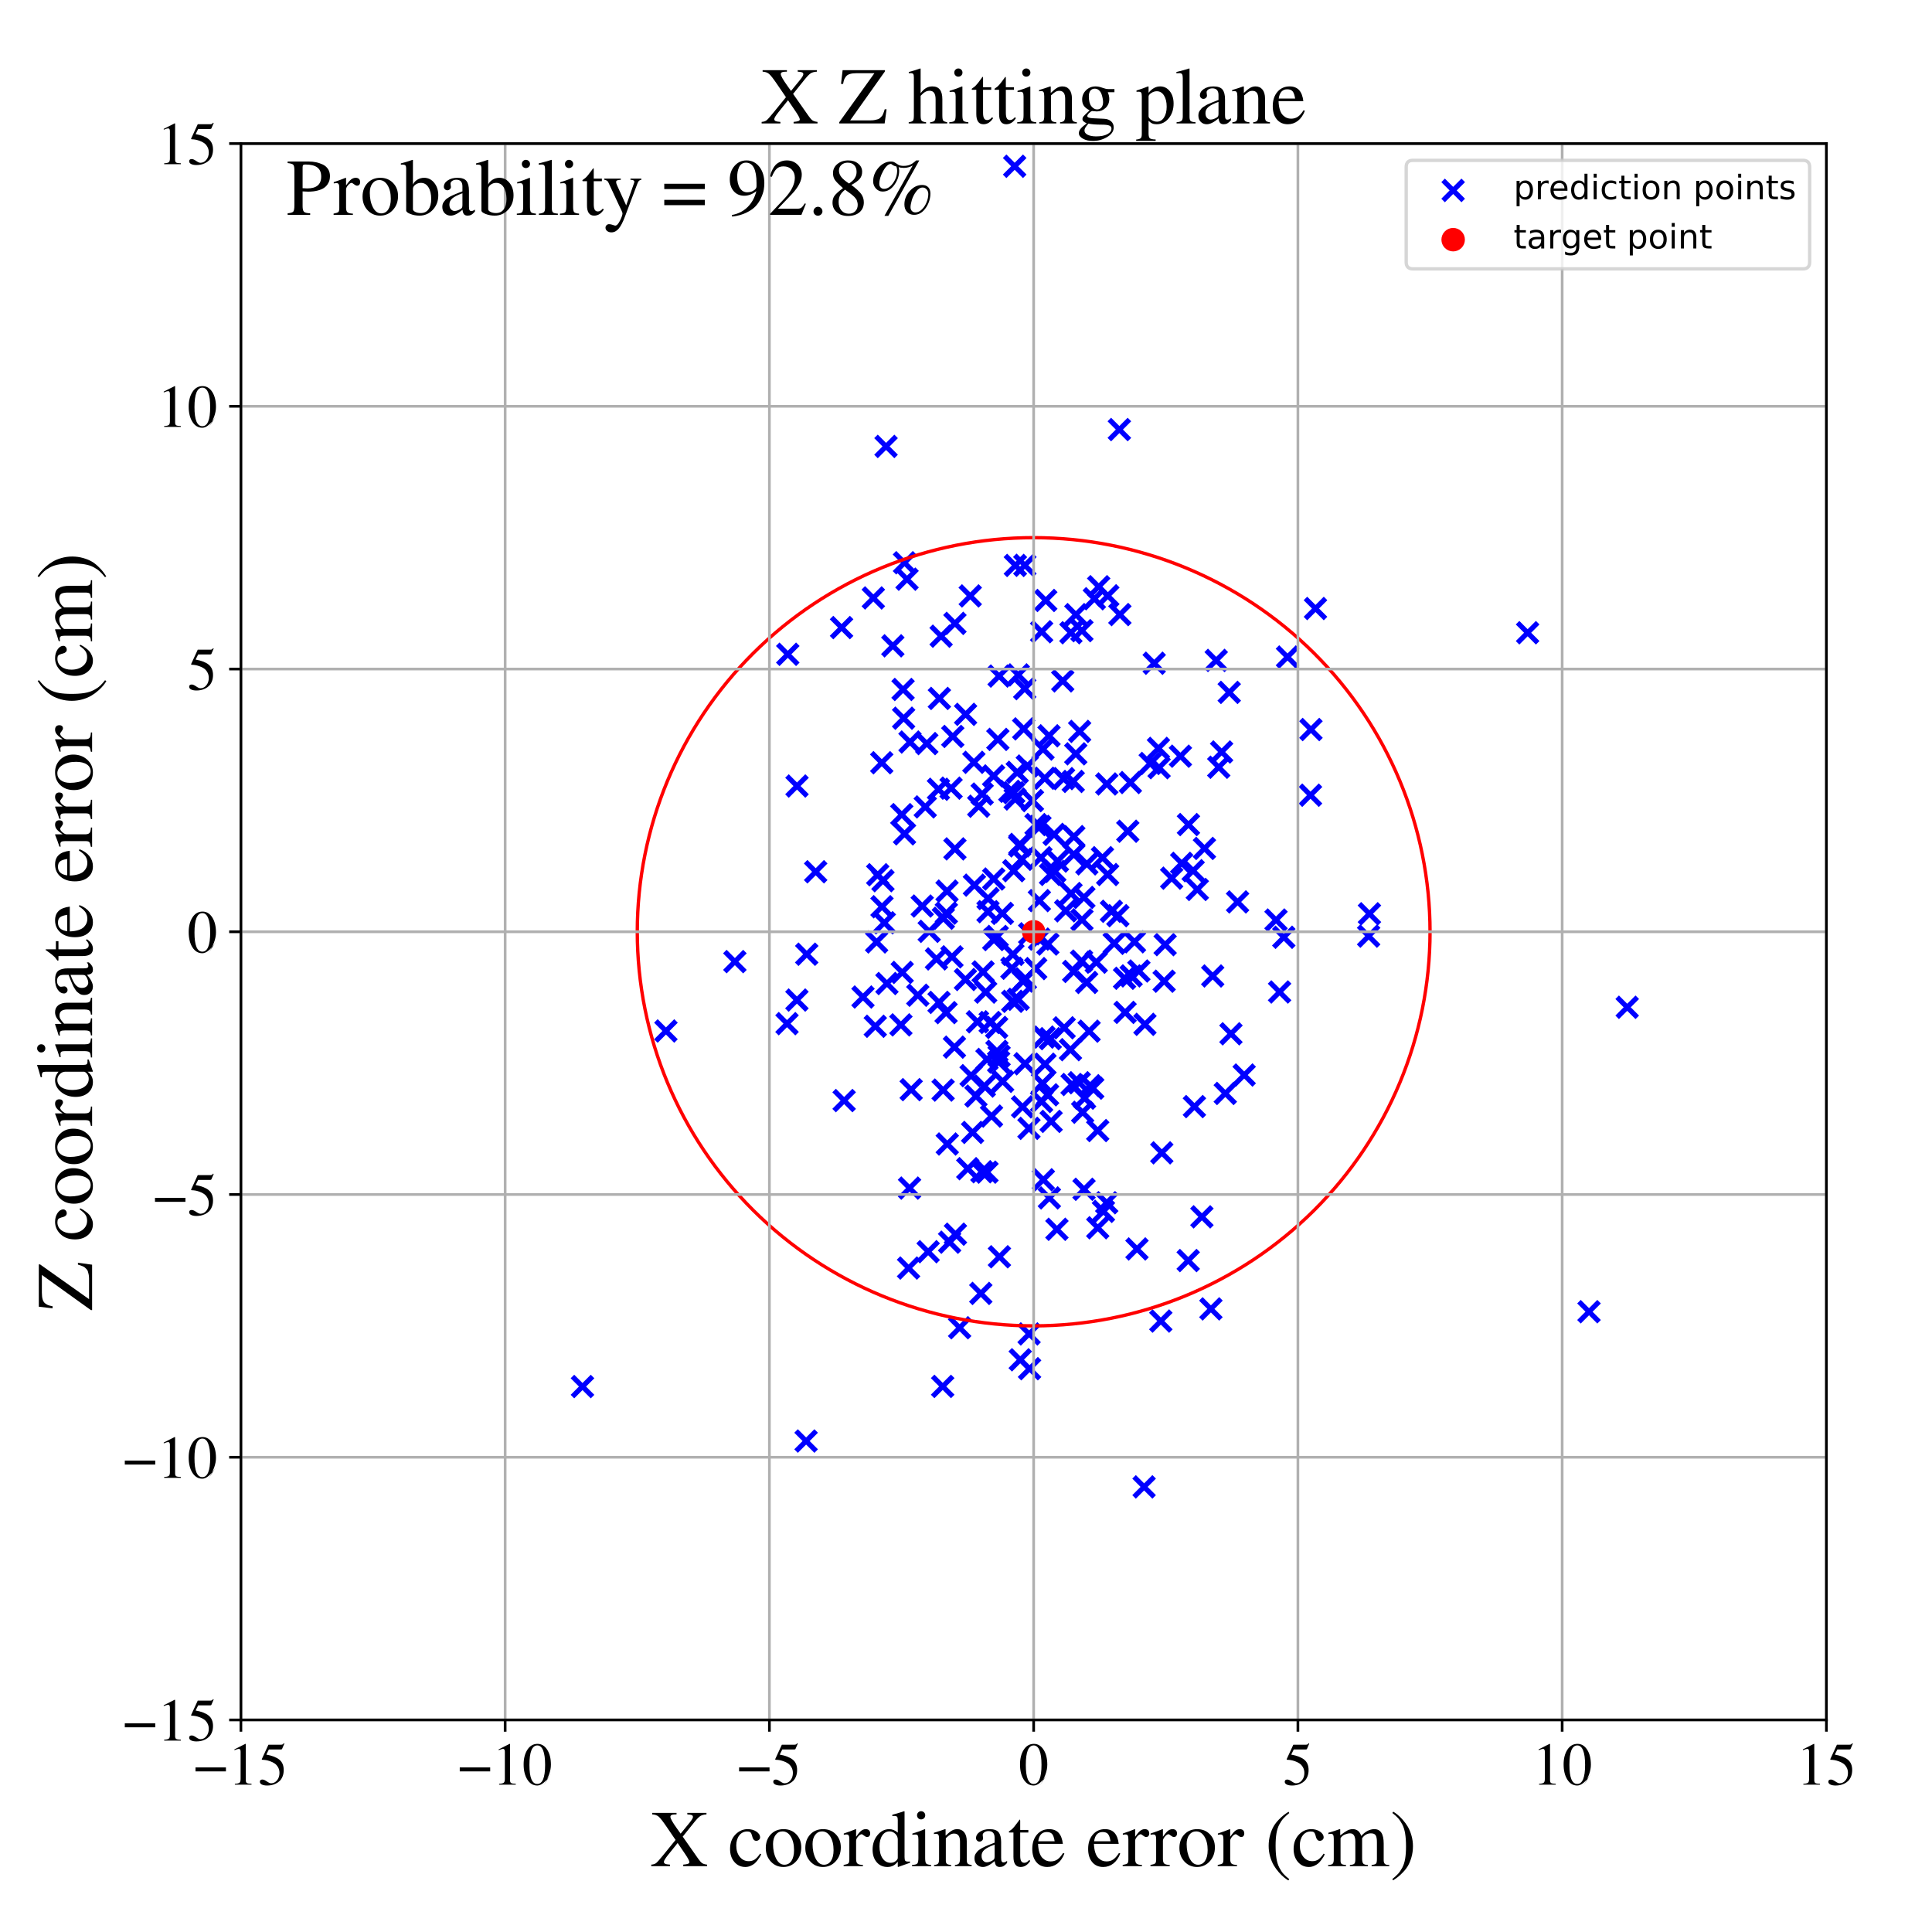 <?xml version="1.0" encoding="utf-8" standalone="no"?>
<!DOCTYPE svg PUBLIC "-//W3C//DTD SVG 1.1//EN"
  "http://www.w3.org/Graphics/SVG/1.1/DTD/svg11.dtd">
<!-- Created with matplotlib (https://matplotlib.org/) -->
<svg height="576pt" version="1.1" viewBox="0 0 576 576" width="576pt" xmlns="http://www.w3.org/2000/svg" xmlns:xlink="http://www.w3.org/1999/xlink">
 <defs>
  <style type="text/css">
*{stroke-linecap:butt;stroke-linejoin:round;}
  </style>
 </defs>
 <g id="figure_1">
  <g id="patch_1">
   <path d="M 0 576 
L 576 576 
L 576 0 
L 0 0 
z
" style="fill:#ffffff;"/>
  </g>
  <g id="axes_1">
   <g id="patch_2">
    <path d="M 71.822 512.784 
L 544.52 512.784 
L 544.52 42.802 
L 71.822 42.802 
z
" style="fill:#ffffff;"/>
   </g>
   <g id="PathCollection_1">
    <defs>
     <path d="M -3 3 
L 3 -3 
M -3 -3 
L 3 3 
" id="mc60e429685" style="stroke:#0000ff;stroke-width:1.5;"/>
    </defs>
    <g clip-path="url(#p4603710944)">
     <use style="fill:#0000ff;stroke:#0000ff;stroke-width:1.5;" x="276.311" xlink:href="#mc60e429685" y="221.687"/>
     <use style="fill:#0000ff;stroke:#0000ff;stroke-width:1.5;" x="260.375" xlink:href="#mc60e429685" y="178.267"/>
     <use style="fill:#0000ff;stroke:#0000ff;stroke-width:1.5;" x="324.701" xlink:href="#mc60e429685" y="307.429"/>
     <use style="fill:#0000ff;stroke:#0000ff;stroke-width:1.5;" x="309.903" xlink:href="#mc60e429685" y="279.982"/>
     <use style="fill:#0000ff;stroke:#0000ff;stroke-width:1.5;" x="282.057" xlink:href="#mc60e429685" y="301.901"/>
     <use style="fill:#0000ff;stroke:#0000ff;stroke-width:1.5;" x="268.589" xlink:href="#mc60e429685" y="305.555"/>
     <use style="fill:#0000ff;stroke:#0000ff;stroke-width:1.5;" x="287.831" xlink:href="#mc60e429685" y="292.028"/>
     <use style="fill:#0000ff;stroke:#0000ff;stroke-width:1.5;" x="316.843" xlink:href="#mc60e429685" y="203.003"/>
     <use style="fill:#0000ff;stroke:#0000ff;stroke-width:1.5;" x="306.948" xlink:href="#mc60e429685" y="408.055"/>
     <use style="fill:#0000ff;stroke:#0000ff;stroke-width:1.5;" x="303.554" xlink:href="#mc60e429685" y="297.932"/>
     <use style="fill:#0000ff;stroke:#0000ff;stroke-width:1.5;" x="310.34" xlink:href="#mc60e429685" y="255.706"/>
     <use style="fill:#0000ff;stroke:#0000ff;stroke-width:1.5;" x="298.929" xlink:href="#mc60e429685" y="322.393"/>
     <use style="fill:#0000ff;stroke:#0000ff;stroke-width:1.5;" x="354.323" xlink:href="#mc60e429685" y="245.831"/>
     <use style="fill:#0000ff;stroke:#0000ff;stroke-width:1.5;" x="302.511" xlink:href="#mc60e429685" y="49.572"/>
     <use style="fill:#0000ff;stroke:#0000ff;stroke-width:1.5;" x="322.571" xlink:href="#mc60e429685" y="274.235"/>
     <use style="fill:#0000ff;stroke:#0000ff;stroke-width:1.5;" x="303.286" xlink:href="#mc60e429685" y="230.251"/>
     <use style="fill:#0000ff;stroke:#0000ff;stroke-width:1.5;" x="390.71" xlink:href="#mc60e429685" y="237.08"/>
     <use style="fill:#0000ff;stroke:#0000ff;stroke-width:1.5;" x="251.672" xlink:href="#mc60e429685" y="328.119"/>
     <use style="fill:#0000ff;stroke:#0000ff;stroke-width:1.5;" x="297.302" xlink:href="#mc60e429685" y="279.188"/>
     <use style="fill:#0000ff;stroke:#0000ff;stroke-width:1.5;" x="301.071" xlink:href="#mc60e429685" y="235.914"/>
     <use style="fill:#0000ff;stroke:#0000ff;stroke-width:1.5;" x="312.33" xlink:href="#mc60e429685" y="326.399"/>
     <use style="fill:#0000ff;stroke:#0000ff;stroke-width:1.5;" x="315.108" xlink:href="#mc60e429685" y="366.494"/>
     <use style="fill:#0000ff;stroke:#0000ff;stroke-width:1.5;" x="321.766" xlink:href="#mc60e429685" y="322.8"/>
     <use style="fill:#0000ff;stroke:#0000ff;stroke-width:1.5;" x="346.082" xlink:href="#mc60e429685" y="393.858"/>
     <use style="fill:#0000ff;stroke:#0000ff;stroke-width:1.5;" x="297.727" xlink:href="#mc60e429685" y="316.625"/>
     <use style="fill:#0000ff;stroke:#0000ff;stroke-width:1.5;" x="345.376" xlink:href="#mc60e429685" y="223.121"/>
     <use style="fill:#0000ff;stroke:#0000ff;stroke-width:1.5;" x="173.663" xlink:href="#mc60e429685" y="413.381"/>
     <use style="fill:#0000ff;stroke:#0000ff;stroke-width:1.5;" x="382.749" xlink:href="#mc60e429685" y="279.436"/>
     <use style="fill:#0000ff;stroke:#0000ff;stroke-width:1.5;" x="311.066" xlink:href="#mc60e429685" y="351.729"/>
     <use style="fill:#0000ff;stroke:#0000ff;stroke-width:1.5;" x="306.768" xlink:href="#mc60e429685" y="336.4"/>
     <use style="fill:#0000ff;stroke:#0000ff;stroke-width:1.5;" x="237.618" xlink:href="#mc60e429685" y="234.344"/>
     <use style="fill:#0000ff;stroke:#0000ff;stroke-width:1.5;" x="283.119" xlink:href="#mc60e429685" y="370.341"/>
     <use style="fill:#0000ff;stroke:#0000ff;stroke-width:1.5;" x="312.746" xlink:href="#mc60e429685" y="219.368"/>
     <use style="fill:#0000ff;stroke:#0000ff;stroke-width:1.5;" x="287.881" xlink:href="#mc60e429685" y="212.976"/>
     <use style="fill:#0000ff;stroke:#0000ff;stroke-width:1.5;" x="303.577" xlink:href="#mc60e429685" y="201.212"/>
     <use style="fill:#0000ff;stroke:#0000ff;stroke-width:1.5;" x="296.265" xlink:href="#mc60e429685" y="280.119"/>
     <use style="fill:#0000ff;stroke:#0000ff;stroke-width:1.5;" x="291.424" xlink:href="#mc60e429685" y="304.638"/>
     <use style="fill:#0000ff;stroke:#0000ff;stroke-width:1.5;" x="294.573" xlink:href="#mc60e429685" y="267.886"/>
     <use style="fill:#0000ff;stroke:#0000ff;stroke-width:1.5;" x="361.556" xlink:href="#mc60e429685" y="290.975"/>
     <use style="fill:#0000ff;stroke:#0000ff;stroke-width:1.5;" x="270.882" xlink:href="#mc60e429685" y="378.049"/>
     <use style="fill:#0000ff;stroke:#0000ff;stroke-width:1.5;" x="330.276" xlink:href="#mc60e429685" y="177.629"/>
     <use style="fill:#0000ff;stroke:#0000ff;stroke-width:1.5;" x="293.463" xlink:href="#mc60e429685" y="323.807"/>
     <use style="fill:#0000ff;stroke:#0000ff;stroke-width:1.5;" x="282.415" xlink:href="#mc60e429685" y="341.069"/>
     <use style="fill:#0000ff;stroke:#0000ff;stroke-width:1.5;" x="392.197" xlink:href="#mc60e429685" y="181.418"/>
     <use style="fill:#0000ff;stroke:#0000ff;stroke-width:1.5;" x="307.812" xlink:href="#mc60e429685" y="238.696"/>
     <use style="fill:#0000ff;stroke:#0000ff;stroke-width:1.5;" x="308.878" xlink:href="#mc60e429685" y="245.84"/>
     <use style="fill:#0000ff;stroke:#0000ff;stroke-width:1.5;" x="310.054" xlink:href="#mc60e429685" y="246.375"/>
     <use style="fill:#0000ff;stroke:#0000ff;stroke-width:1.5;" x="310.539" xlink:href="#mc60e429685" y="328.402"/>
     <use style="fill:#0000ff;stroke:#0000ff;stroke-width:1.5;" x="317.711" xlink:href="#mc60e429685" y="271.552"/>
     <use style="fill:#0000ff;stroke:#0000ff;stroke-width:1.5;" x="338.975" xlink:href="#mc60e429685" y="372.361"/>
     <use style="fill:#0000ff;stroke:#0000ff;stroke-width:1.5;" x="279.965" xlink:href="#mc60e429685" y="298.849"/>
     <use style="fill:#0000ff;stroke:#0000ff;stroke-width:1.5;" x="335.271" xlink:href="#mc60e429685" y="291.663"/>
     <use style="fill:#0000ff;stroke:#0000ff;stroke-width:1.5;" x="295.611" xlink:href="#mc60e429685" y="332.752"/>
     <use style="fill:#0000ff;stroke:#0000ff;stroke-width:1.5;" x="311.546" xlink:href="#mc60e429685" y="317.278"/>
     <use style="fill:#0000ff;stroke:#0000ff;stroke-width:1.5;" x="280.585" xlink:href="#mc60e429685" y="189.675"/>
     <use style="fill:#0000ff;stroke:#0000ff;stroke-width:1.5;" x="283.819" xlink:href="#mc60e429685" y="285.263"/>
     <use style="fill:#0000ff;stroke:#0000ff;stroke-width:1.5;" x="328.978" xlink:href="#mc60e429685" y="361.144"/>
     <use style="fill:#0000ff;stroke:#0000ff;stroke-width:1.5;" x="328.686" xlink:href="#mc60e429685" y="255.703"/>
     <use style="fill:#0000ff;stroke:#0000ff;stroke-width:1.5;" x="361.012" xlink:href="#mc60e429685" y="390.232"/>
     <use style="fill:#0000ff;stroke:#0000ff;stroke-width:1.5;" x="321.883" xlink:href="#mc60e429685" y="218.059"/>
     <use style="fill:#0000ff;stroke:#0000ff;stroke-width:1.5;" x="264.162" xlink:href="#mc60e429685" y="133.095"/>
     <use style="fill:#0000ff;stroke:#0000ff;stroke-width:1.5;" x="313.383" xlink:href="#mc60e429685" y="334.33"/>
     <use style="fill:#0000ff;stroke:#0000ff;stroke-width:1.5;" x="324.977" xlink:href="#mc60e429685" y="323.688"/>
     <use style="fill:#0000ff;stroke:#0000ff;stroke-width:1.5;" x="302.722" xlink:href="#mc60e429685" y="168.58"/>
     <use style="fill:#0000ff;stroke:#0000ff;stroke-width:1.5;" x="356.96" xlink:href="#mc60e429685" y="265.183"/>
     <use style="fill:#0000ff;stroke:#0000ff;stroke-width:1.5;" x="320.103" xlink:href="#mc60e429685" y="289.621"/>
     <use style="fill:#0000ff;stroke:#0000ff;stroke-width:1.5;" x="284.853" xlink:href="#mc60e429685" y="367.955"/>
     <use style="fill:#0000ff;stroke:#0000ff;stroke-width:1.5;" x="293.09" xlink:href="#mc60e429685" y="289.762"/>
     <use style="fill:#0000ff;stroke:#0000ff;stroke-width:1.5;" x="250.905" xlink:href="#mc60e429685" y="187.102"/>
     <use style="fill:#0000ff;stroke:#0000ff;stroke-width:1.5;" x="243.185" xlink:href="#mc60e429685" y="259.905"/>
     <use style="fill:#0000ff;stroke:#0000ff;stroke-width:1.5;" x="308.784" xlink:href="#mc60e429685" y="288.771"/>
     <use style="fill:#0000ff;stroke:#0000ff;stroke-width:1.5;" x="297.873" xlink:href="#mc60e429685" y="201.56"/>
     <use style="fill:#0000ff;stroke:#0000ff;stroke-width:1.5;" x="309.877" xlink:href="#mc60e429685" y="268.503"/>
     <use style="fill:#0000ff;stroke:#0000ff;stroke-width:1.5;" x="269.407" xlink:href="#mc60e429685" y="214.123"/>
     <use style="fill:#0000ff;stroke:#0000ff;stroke-width:1.5;" x="347.076" xlink:href="#mc60e429685" y="292.534"/>
     <use style="fill:#0000ff;stroke:#0000ff;stroke-width:1.5;" x="297.22" xlink:href="#mc60e429685" y="313.437"/>
     <use style="fill:#0000ff;stroke:#0000ff;stroke-width:1.5;" x="329.954" xlink:href="#mc60e429685" y="358.582"/>
     <use style="fill:#0000ff;stroke:#0000ff;stroke-width:1.5;" x="219.095" xlink:href="#mc60e429685" y="286.695"/>
     <use style="fill:#0000ff;stroke:#0000ff;stroke-width:1.5;" x="473.745" xlink:href="#mc60e429685" y="391.074"/>
     <use style="fill:#0000ff;stroke:#0000ff;stroke-width:1.5;" x="234.864" xlink:href="#mc60e429685" y="195.068"/>
     <use style="fill:#0000ff;stroke:#0000ff;stroke-width:1.5;" x="297.5" xlink:href="#mc60e429685" y="220.443"/>
     <use style="fill:#0000ff;stroke:#0000ff;stroke-width:1.5;" x="383.854" xlink:href="#mc60e429685" y="195.884"/>
     <use style="fill:#0000ff;stroke:#0000ff;stroke-width:1.5;" x="290.342" xlink:href="#mc60e429685" y="227.278"/>
     <use style="fill:#0000ff;stroke:#0000ff;stroke-width:1.5;" x="319.614" xlink:href="#mc60e429685" y="323.329"/>
     <use style="fill:#0000ff;stroke:#0000ff;stroke-width:1.5;" x="355.726" xlink:href="#mc60e429685" y="259.583"/>
     <use style="fill:#0000ff;stroke:#0000ff;stroke-width:1.5;" x="301.98" xlink:href="#mc60e429685" y="284.538"/>
     <use style="fill:#0000ff;stroke:#0000ff;stroke-width:1.5;" x="390.842" xlink:href="#mc60e429685" y="217.497"/>
     <use style="fill:#0000ff;stroke:#0000ff;stroke-width:1.5;" x="263.248" xlink:href="#mc60e429685" y="262.563"/>
     <use style="fill:#0000ff;stroke:#0000ff;stroke-width:1.5;" x="281.243" xlink:href="#mc60e429685" y="273.766"/>
     <use style="fill:#0000ff;stroke:#0000ff;stroke-width:1.5;" x="304.176" xlink:href="#mc60e429685" y="405.401"/>
     <use style="fill:#0000ff;stroke:#0000ff;stroke-width:1.5;" x="284.699" xlink:href="#mc60e429685" y="185.853"/>
     <use style="fill:#0000ff;stroke:#0000ff;stroke-width:1.5;" x="282.345" xlink:href="#mc60e429685" y="265.668"/>
     <use style="fill:#0000ff;stroke:#0000ff;stroke-width:1.5;" x="302.652" xlink:href="#mc60e429685" y="238.209"/>
     <use style="fill:#0000ff;stroke:#0000ff;stroke-width:1.5;" x="332.187" xlink:href="#mc60e429685" y="281.243"/>
     <use style="fill:#0000ff;stroke:#0000ff;stroke-width:1.5;" x="280.066" xlink:href="#mc60e429685" y="208.227"/>
     <use style="fill:#0000ff;stroke:#0000ff;stroke-width:1.5;" x="356.098" xlink:href="#mc60e429685" y="329.915"/>
     <use style="fill:#0000ff;stroke:#0000ff;stroke-width:1.5;" x="330.236" xlink:href="#mc60e429685" y="260.728"/>
     <use style="fill:#0000ff;stroke:#0000ff;stroke-width:1.5;" x="302.233" xlink:href="#mc60e429685" y="236.327"/>
     <use style="fill:#0000ff;stroke:#0000ff;stroke-width:1.5;" x="327.568" xlink:href="#mc60e429685" y="174.929"/>
     <use style="fill:#0000ff;stroke:#0000ff;stroke-width:1.5;" x="323.19" xlink:href="#mc60e429685" y="354.57"/>
     <use style="fill:#0000ff;stroke:#0000ff;stroke-width:1.5;" x="315.271" xlink:href="#mc60e429685" y="256.723"/>
     <use style="fill:#0000ff;stroke:#0000ff;stroke-width:1.5;" x="311.261" xlink:href="#mc60e429685" y="309.194"/>
     <use style="fill:#0000ff;stroke:#0000ff;stroke-width:1.5;" x="366.989" xlink:href="#mc60e429685" y="308.209"/>
     <use style="fill:#0000ff;stroke:#0000ff;stroke-width:1.5;" x="302.23" xlink:href="#mc60e429685" y="259.591"/>
     <use style="fill:#0000ff;stroke:#0000ff;stroke-width:1.5;" x="291.794" xlink:href="#mc60e429685" y="240.366"/>
     <use style="fill:#0000ff;stroke:#0000ff;stroke-width:1.5;" x="305.583" xlink:href="#mc60e429685" y="317.146"/>
     <use style="fill:#0000ff;stroke:#0000ff;stroke-width:1.5;" x="317.266" xlink:href="#mc60e429685" y="306.426"/>
     <use style="fill:#0000ff;stroke:#0000ff;stroke-width:1.5;" x="295.209" xlink:href="#mc60e429685" y="304.839"/>
     <use style="fill:#0000ff;stroke:#0000ff;stroke-width:1.5;" x="341.1" xlink:href="#mc60e429685" y="443.296"/>
     <use style="fill:#0000ff;stroke:#0000ff;stroke-width:1.5;" x="349.317" xlink:href="#mc60e429685" y="261.817"/>
     <use style="fill:#0000ff;stroke:#0000ff;stroke-width:1.5;" x="333.875" xlink:href="#mc60e429685" y="183.229"/>
     <use style="fill:#0000ff;stroke:#0000ff;stroke-width:1.5;" x="277.033" xlink:href="#mc60e429685" y="277.669"/>
     <use style="fill:#0000ff;stroke:#0000ff;stroke-width:1.5;" x="293.869" xlink:href="#mc60e429685" y="295.787"/>
     <use style="fill:#0000ff;stroke:#0000ff;stroke-width:1.5;" x="485.133" xlink:href="#mc60e429685" y="300.309"/>
     <use style="fill:#0000ff;stroke:#0000ff;stroke-width:1.5;" x="312.402" xlink:href="#mc60e429685" y="281.459"/>
     <use style="fill:#0000ff;stroke:#0000ff;stroke-width:1.5;" x="297.865" xlink:href="#mc60e429685" y="314.859"/>
     <use style="fill:#0000ff;stroke:#0000ff;stroke-width:1.5;" x="331.352" xlink:href="#mc60e429685" y="271.689"/>
     <use style="fill:#0000ff;stroke:#0000ff;stroke-width:1.5;" x="237.59" xlink:href="#mc60e429685" y="298.152"/>
     <use style="fill:#0000ff;stroke:#0000ff;stroke-width:1.5;" x="262.953" xlink:href="#mc60e429685" y="270.33"/>
     <use style="fill:#0000ff;stroke:#0000ff;stroke-width:1.5;" x="342.921" xlink:href="#mc60e429685" y="227.616"/>
     <use style="fill:#0000ff;stroke:#0000ff;stroke-width:1.5;" x="260.956" xlink:href="#mc60e429685" y="305.971"/>
     <use style="fill:#0000ff;stroke:#0000ff;stroke-width:1.5;" x="304.608" xlink:href="#mc60e429685" y="256.202"/>
     <use style="fill:#0000ff;stroke:#0000ff;stroke-width:1.5;" x="339.541" xlink:href="#mc60e429685" y="289.49"/>
     <use style="fill:#0000ff;stroke:#0000ff;stroke-width:1.5;" x="266.19" xlink:href="#mc60e429685" y="192.542"/>
     <use style="fill:#0000ff;stroke:#0000ff;stroke-width:1.5;" x="262.884" xlink:href="#mc60e429685" y="227.401"/>
     <use style="fill:#0000ff;stroke:#0000ff;stroke-width:1.5;" x="292.821" xlink:href="#mc60e429685" y="236.74"/>
     <use style="fill:#0000ff;stroke:#0000ff;stroke-width:1.5;" x="320.726" xlink:href="#mc60e429685" y="224.746"/>
     <use style="fill:#0000ff;stroke:#0000ff;stroke-width:1.5;" x="314.265" xlink:href="#mc60e429685" y="248.762"/>
     <use style="fill:#0000ff;stroke:#0000ff;stroke-width:1.5;" x="273.629" xlink:href="#mc60e429685" y="296.713"/>
     <use style="fill:#0000ff;stroke:#0000ff;stroke-width:1.5;" x="304.872" xlink:href="#mc60e429685" y="329.999"/>
     <use style="fill:#0000ff;stroke:#0000ff;stroke-width:1.5;" x="305.502" xlink:href="#mc60e429685" y="205.312"/>
     <use style="fill:#0000ff;stroke:#0000ff;stroke-width:1.5;" x="279.789" xlink:href="#mc60e429685" y="235.311"/>
     <use style="fill:#0000ff;stroke:#0000ff;stroke-width:1.5;" x="305.021" xlink:href="#mc60e429685" y="292.493"/>
     <use style="fill:#0000ff;stroke:#0000ff;stroke-width:1.5;" x="313.201" xlink:href="#mc60e429685" y="260.693"/>
     <use style="fill:#0000ff;stroke:#0000ff;stroke-width:1.5;" x="286.102" xlink:href="#mc60e429685" y="395.845"/>
     <use style="fill:#0000ff;stroke:#0000ff;stroke-width:1.5;" x="338.237" xlink:href="#mc60e429685" y="280.783"/>
     <use style="fill:#0000ff;stroke:#0000ff;stroke-width:1.5;" x="352.298" xlink:href="#mc60e429685" y="257.39"/>
     <use style="fill:#0000ff;stroke:#0000ff;stroke-width:1.5;" x="358.331" xlink:href="#mc60e429685" y="362.783"/>
     <use style="fill:#0000ff;stroke:#0000ff;stroke-width:1.5;" x="320.117" xlink:href="#mc60e429685" y="254.751"/>
     <use style="fill:#0000ff;stroke:#0000ff;stroke-width:1.5;" x="365.305" xlink:href="#mc60e429685" y="325.992"/>
     <use style="fill:#0000ff;stroke:#0000ff;stroke-width:1.5;" x="270.418" xlink:href="#mc60e429685" y="172.676"/>
     <use style="fill:#0000ff;stroke:#0000ff;stroke-width:1.5;" x="333.724" xlink:href="#mc60e429685" y="128.069"/>
     <use style="fill:#0000ff;stroke:#0000ff;stroke-width:1.5;" x="347.371" xlink:href="#mc60e429685" y="281.636"/>
     <use style="fill:#0000ff;stroke:#0000ff;stroke-width:1.5;" x="323.144" xlink:href="#mc60e429685" y="267.555"/>
     <use style="fill:#0000ff;stroke:#0000ff;stroke-width:1.5;" x="281.182" xlink:href="#mc60e429685" y="324.997"/>
     <use style="fill:#0000ff;stroke:#0000ff;stroke-width:1.5;" x="248.052" xlink:href="#mc60e429685" y="26.06"/>
     <use style="fill:#0000ff;stroke:#0000ff;stroke-width:1.5;" x="323.353" xlink:href="#mc60e429685" y="327.395"/>
     <use style="fill:#0000ff;stroke:#0000ff;stroke-width:1.5;" x="311.776" xlink:href="#mc60e429685" y="179.02"/>
     <use style="fill:#0000ff;stroke:#0000ff;stroke-width:1.5;" x="320.148" xlink:href="#mc60e429685" y="249.422"/>
     <use style="fill:#0000ff;stroke:#0000ff;stroke-width:1.5;" x="261.677" xlink:href="#mc60e429685" y="260.784"/>
     <use style="fill:#0000ff;stroke:#0000ff;stroke-width:1.5;" x="282.141" xlink:href="#mc60e429685" y="272.236"/>
     <use style="fill:#0000ff;stroke:#0000ff;stroke-width:1.5;" x="324.027" xlink:href="#mc60e429685" y="257.551"/>
     <use style="fill:#0000ff;stroke:#0000ff;stroke-width:1.5;" x="310.817" xlink:href="#mc60e429685" y="323.013"/>
     <use style="fill:#0000ff;stroke:#0000ff;stroke-width:1.5;" x="370.932" xlink:href="#mc60e429685" y="320.503"/>
     <use style="fill:#0000ff;stroke:#0000ff;stroke-width:1.5;" x="351.927" xlink:href="#mc60e429685" y="225.45"/>
     <use style="fill:#0000ff;stroke:#0000ff;stroke-width:1.5;" x="408.042" xlink:href="#mc60e429685" y="279.093"/>
     <use style="fill:#0000ff;stroke:#0000ff;stroke-width:1.5;" x="306.809" xlink:href="#mc60e429685" y="397.691"/>
     <use style="fill:#0000ff;stroke:#0000ff;stroke-width:1.5;" x="263.638" xlink:href="#mc60e429685" y="275.113"/>
     <use style="fill:#0000ff;stroke:#0000ff;stroke-width:1.5;" x="292.414" xlink:href="#mc60e429685" y="385.614"/>
     <use style="fill:#0000ff;stroke:#0000ff;stroke-width:1.5;" x="274.953" xlink:href="#mc60e429685" y="270.125"/>
     <use style="fill:#0000ff;stroke:#0000ff;stroke-width:1.5;" x="261.356" xlink:href="#mc60e429685" y="280.829"/>
     <use style="fill:#0000ff;stroke:#0000ff;stroke-width:1.5;" x="301.684" xlink:href="#mc60e429685" y="288.676"/>
     <use style="fill:#0000ff;stroke:#0000ff;stroke-width:1.5;" x="381.492" xlink:href="#mc60e429685" y="295.748"/>
     <use style="fill:#0000ff;stroke:#0000ff;stroke-width:1.5;" x="271.176" xlink:href="#mc60e429685" y="354.215"/>
     <use style="fill:#0000ff;stroke:#0000ff;stroke-width:1.5;" x="336.237" xlink:href="#mc60e429685" y="247.823"/>
     <use style="fill:#0000ff;stroke:#0000ff;stroke-width:1.5;" x="320.753" xlink:href="#mc60e429685" y="183.246"/>
     <use style="fill:#0000ff;stroke:#0000ff;stroke-width:1.5;" x="363.354" xlink:href="#mc60e429685" y="228.742"/>
     <use style="fill:#0000ff;stroke:#0000ff;stroke-width:1.5;" x="317.09" xlink:href="#mc60e429685" y="232.129"/>
     <use style="fill:#0000ff;stroke:#0000ff;stroke-width:1.5;" x="268.848" xlink:href="#mc60e429685" y="242.874"/>
     <use style="fill:#0000ff;stroke:#0000ff;stroke-width:1.5;" x="326.839" xlink:href="#mc60e429685" y="286.865"/>
     <use style="fill:#0000ff;stroke:#0000ff;stroke-width:1.5;" x="298.843" xlink:href="#mc60e429685" y="272.315"/>
     <use style="fill:#0000ff;stroke:#0000ff;stroke-width:1.5;" x="269.672" xlink:href="#mc60e429685" y="167.78"/>
     <use style="fill:#0000ff;stroke:#0000ff;stroke-width:1.5;" x="310.965" xlink:href="#mc60e429685" y="223.329"/>
     <use style="fill:#0000ff;stroke:#0000ff;stroke-width:1.5;" x="257.289" xlink:href="#mc60e429685" y="297.25"/>
     <use style="fill:#0000ff;stroke:#0000ff;stroke-width:1.5;" x="294.554" xlink:href="#mc60e429685" y="271.804"/>
     <use style="fill:#0000ff;stroke:#0000ff;stroke-width:1.5;" x="322.772" xlink:href="#mc60e429685" y="331.609"/>
     <use style="fill:#0000ff;stroke:#0000ff;stroke-width:1.5;" x="346.378" xlink:href="#mc60e429685" y="343.701"/>
     <use style="fill:#0000ff;stroke:#0000ff;stroke-width:1.5;" x="305.201" xlink:href="#mc60e429685" y="217.309"/>
     <use style="fill:#0000ff;stroke:#0000ff;stroke-width:1.5;" x="288.529" xlink:href="#mc60e429685" y="348.424"/>
     <use style="fill:#0000ff;stroke:#0000ff;stroke-width:1.5;" x="337.234" xlink:href="#mc60e429685" y="290.951"/>
     <use style="fill:#0000ff;stroke:#0000ff;stroke-width:1.5;" x="366.479" xlink:href="#mc60e429685" y="206.425"/>
     <use style="fill:#0000ff;stroke:#0000ff;stroke-width:1.5;" x="306.28" xlink:href="#mc60e429685" y="228.374"/>
     <use style="fill:#0000ff;stroke:#0000ff;stroke-width:1.5;" x="289.519" xlink:href="#mc60e429685" y="320.687"/>
     <use style="fill:#0000ff;stroke:#0000ff;stroke-width:1.5;" x="290.511" xlink:href="#mc60e429685" y="263.898"/>
     <use style="fill:#0000ff;stroke:#0000ff;stroke-width:1.5;" x="319.277" xlink:href="#mc60e429685" y="188.643"/>
     <use style="fill:#0000ff;stroke:#0000ff;stroke-width:1.5;" x="455.439" xlink:href="#mc60e429685" y="188.646"/>
     <use style="fill:#0000ff;stroke:#0000ff;stroke-width:1.5;" x="322.452" xlink:href="#mc60e429685" y="286.539"/>
     <use style="fill:#0000ff;stroke:#0000ff;stroke-width:1.5;" x="304.064" xlink:href="#mc60e429685" y="251.742"/>
     <use style="fill:#0000ff;stroke:#0000ff;stroke-width:1.5;" x="275.851" xlink:href="#mc60e429685" y="240.561"/>
     <use style="fill:#0000ff;stroke:#0000ff;stroke-width:1.5;" x="297.964" xlink:href="#mc60e429685" y="374.691"/>
     <use style="fill:#0000ff;stroke:#0000ff;stroke-width:1.5;" x="359.091" xlink:href="#mc60e429685" y="252.948"/>
     <use style="fill:#0000ff;stroke:#0000ff;stroke-width:1.5;" x="337.01" xlink:href="#mc60e429685" y="233.304"/>
     <use style="fill:#0000ff;stroke:#0000ff;stroke-width:1.5;" x="271.657" xlink:href="#mc60e429685" y="324.863"/>
     <use style="fill:#0000ff;stroke:#0000ff;stroke-width:1.5;" x="408.278" xlink:href="#mc60e429685" y="272.43"/>
     <use style="fill:#0000ff;stroke:#0000ff;stroke-width:1.5;" x="268.981" xlink:href="#mc60e429685" y="289.911"/>
     <use style="fill:#0000ff;stroke:#0000ff;stroke-width:1.5;" x="305.542" xlink:href="#mc60e429685" y="168.538"/>
     <use style="fill:#0000ff;stroke:#0000ff;stroke-width:1.5;" x="314.479" xlink:href="#mc60e429685" y="259.802"/>
     <use style="fill:#0000ff;stroke:#0000ff;stroke-width:1.5;" x="290.965" xlink:href="#mc60e429685" y="326.791"/>
     <use style="fill:#0000ff;stroke:#0000ff;stroke-width:1.5;" x="329.977" xlink:href="#mc60e429685" y="233.733"/>
     <use style="fill:#0000ff;stroke:#0000ff;stroke-width:1.5;" x="311.459" xlink:href="#mc60e429685" y="232.027"/>
     <use style="fill:#0000ff;stroke:#0000ff;stroke-width:1.5;" x="313.124" xlink:href="#mc60e429685" y="309.661"/>
     <use style="fill:#0000ff;stroke:#0000ff;stroke-width:1.5;" x="322.556" xlink:href="#mc60e429685" y="188.026"/>
     <use style="fill:#0000ff;stroke:#0000ff;stroke-width:1.5;" x="368.969" xlink:href="#mc60e429685" y="268.893"/>
     <use style="fill:#0000ff;stroke:#0000ff;stroke-width:1.5;" x="319.969" xlink:href="#mc60e429685" y="232.975"/>
     <use style="fill:#0000ff;stroke:#0000ff;stroke-width:1.5;" x="305.707" xlink:href="#mc60e429685" y="291.834"/>
     <use style="fill:#0000ff;stroke:#0000ff;stroke-width:1.5;" x="344.111" xlink:href="#mc60e429685" y="197.734"/>
     <use style="fill:#0000ff;stroke:#0000ff;stroke-width:1.5;" x="327.28" xlink:href="#mc60e429685" y="366.041"/>
     <use style="fill:#0000ff;stroke:#0000ff;stroke-width:1.5;" x="333.276" xlink:href="#mc60e429685" y="272.996"/>
     <use style="fill:#0000ff;stroke:#0000ff;stroke-width:1.5;" x="296.226" xlink:href="#mc60e429685" y="231.328"/>
     <use style="fill:#0000ff;stroke:#0000ff;stroke-width:1.5;" x="362.606" xlink:href="#mc60e429685" y="196.888"/>
     <use style="fill:#0000ff;stroke:#0000ff;stroke-width:1.5;" x="269.678" xlink:href="#mc60e429685" y="248.599"/>
     <use style="fill:#0000ff;stroke:#0000ff;stroke-width:1.5;" x="234.64" xlink:href="#mc60e429685" y="305.185"/>
     <use style="fill:#0000ff;stroke:#0000ff;stroke-width:1.5;" x="301.927" xlink:href="#mc60e429685" y="298.523"/>
     <use style="fill:#0000ff;stroke:#0000ff;stroke-width:1.5;" x="306.981" xlink:href="#mc60e429685" y="278.399"/>
     <use style="fill:#0000ff;stroke:#0000ff;stroke-width:1.5;" x="276.716" xlink:href="#mc60e429685" y="373.178"/>
     <use style="fill:#0000ff;stroke:#0000ff;stroke-width:1.5;" x="284.552" xlink:href="#mc60e429685" y="312.191"/>
     <use style="fill:#0000ff;stroke:#0000ff;stroke-width:1.5;" x="284.697" xlink:href="#mc60e429685" y="253.084"/>
     <use style="fill:#0000ff;stroke:#0000ff;stroke-width:1.5;" x="326.272" xlink:href="#mc60e429685" y="178.505"/>
     <use style="fill:#0000ff;stroke:#0000ff;stroke-width:1.5;" x="380.425" xlink:href="#mc60e429685" y="274.294"/>
     <use style="fill:#0000ff;stroke:#0000ff;stroke-width:1.5;" x="296.269" xlink:href="#mc60e429685" y="262.062"/>
     <use style="fill:#0000ff;stroke:#0000ff;stroke-width:1.5;" x="310.555" xlink:href="#mc60e429685" y="188.348"/>
     <use style="fill:#0000ff;stroke:#0000ff;stroke-width:1.5;" x="289.267" xlink:href="#mc60e429685" y="177.666"/>
     <use style="fill:#0000ff;stroke:#0000ff;stroke-width:1.5;" x="297.141" xlink:href="#mc60e429685" y="306.31"/>
     <use style="fill:#0000ff;stroke:#0000ff;stroke-width:1.5;" x="345.567" xlink:href="#mc60e429685" y="228.879"/>
     <use style="fill:#0000ff;stroke:#0000ff;stroke-width:1.5;" x="312.856" xlink:href="#mc60e429685" y="357.141"/>
     <use style="fill:#0000ff;stroke:#0000ff;stroke-width:1.5;" x="283.551" xlink:href="#mc60e429685" y="234.976"/>
     <use style="fill:#0000ff;stroke:#0000ff;stroke-width:1.5;" x="240.332" xlink:href="#mc60e429685" y="429.624"/>
     <use style="fill:#0000ff;stroke:#0000ff;stroke-width:1.5;" x="198.543" xlink:href="#mc60e429685" y="307.375"/>
     <use style="fill:#0000ff;stroke:#0000ff;stroke-width:1.5;" x="325.792" xlink:href="#mc60e429685" y="324.415"/>
     <use style="fill:#0000ff;stroke:#0000ff;stroke-width:1.5;" x="284.056" xlink:href="#mc60e429685" y="219.563"/>
     <use style="fill:#0000ff;stroke:#0000ff;stroke-width:1.5;" x="303.997" xlink:href="#mc60e429685" y="252.188"/>
     <use style="fill:#0000ff;stroke:#0000ff;stroke-width:1.5;" x="294.251" xlink:href="#mc60e429685" y="349.46"/>
     <use style="fill:#0000ff;stroke:#0000ff;stroke-width:1.5;" x="289.966" xlink:href="#mc60e429685" y="337.621"/>
     <use style="fill:#0000ff;stroke:#0000ff;stroke-width:1.5;" x="354.251" xlink:href="#mc60e429685" y="375.818"/>
     <use style="fill:#0000ff;stroke:#0000ff;stroke-width:1.5;" x="271.303" xlink:href="#mc60e429685" y="221.23"/>
     <use style="fill:#0000ff;stroke:#0000ff;stroke-width:1.5;" x="323.98" xlink:href="#mc60e429685" y="292.9"/>
     <use style="fill:#0000ff;stroke:#0000ff;stroke-width:1.5;" x="319.144" xlink:href="#mc60e429685" y="312.945"/>
     <use style="fill:#0000ff;stroke:#0000ff;stroke-width:1.5;" x="269.241" xlink:href="#mc60e429685" y="205.555"/>
     <use style="fill:#0000ff;stroke:#0000ff;stroke-width:1.5;" x="327.269" xlink:href="#mc60e429685" y="337.064"/>
     <use style="fill:#0000ff;stroke:#0000ff;stroke-width:1.5;" x="292.733" xlink:href="#mc60e429685" y="349.337"/>
     <use style="fill:#0000ff;stroke:#0000ff;stroke-width:1.5;" x="279.188" xlink:href="#mc60e429685" y="285.891"/>
     <use style="fill:#0000ff;stroke:#0000ff;stroke-width:1.5;" x="319.313" xlink:href="#mc60e429685" y="266.383"/>
     <use style="fill:#0000ff;stroke:#0000ff;stroke-width:1.5;" x="335.434" xlink:href="#mc60e429685" y="301.828"/>
     <use style="fill:#0000ff;stroke:#0000ff;stroke-width:1.5;" x="281.048" xlink:href="#mc60e429685" y="413.342"/>
     <use style="fill:#0000ff;stroke:#0000ff;stroke-width:1.5;" x="264.43" xlink:href="#mc60e429685" y="293.224"/>
     <use style="fill:#0000ff;stroke:#0000ff;stroke-width:1.5;" x="341.346" xlink:href="#mc60e429685" y="305.393"/>
     <use style="fill:#0000ff;stroke:#0000ff;stroke-width:1.5;" x="240.52" xlink:href="#mc60e429685" y="284.485"/>
     <use style="fill:#0000ff;stroke:#0000ff;stroke-width:1.5;" x="364.214" xlink:href="#mc60e429685" y="224.193"/>
     <use style="fill:#0000ff;stroke:#0000ff;stroke-width:1.5;" x="294.258" xlink:href="#mc60e429685" y="315.847"/>
    </g>
   </g>
   <g id="PathCollection_2">
    <defs>
     <path d="M 0 3 
C 0.796 3 1.559 2.684 2.121 2.121 
C 2.684 1.559 3 0.796 3 0 
C 3 -0.796 2.684 -1.559 2.121 -2.121 
C 1.559 -2.684 0.796 -3 0 -3 
C -0.796 -3 -1.559 -2.684 -2.121 -2.121 
C -2.684 -1.559 -3 -0.796 -3 0 
C -3 0.796 -2.684 1.559 -2.121 2.121 
C -1.559 2.684 -0.796 3 0 3 
z
" id="m4f9c880ec4" style="stroke:#ff0000;"/>
    </defs>
    <g clip-path="url(#p4603710944)">
     <use style="fill:#ff0000;stroke:#ff0000;" x="308.171" xlink:href="#m4f9c880ec4" y="277.793"/>
    </g>
   </g>
   <g id="patch_3">
    <path clip-path="url(#p4603710944)" d="M 308.171 395.288 
C 339.511 395.288 369.572 382.908 391.733 360.875 
C 413.894 338.841 426.346 308.953 426.346 277.793 
C 426.346 246.633 413.894 216.745 391.733 194.711 
C 369.572 172.677 339.511 160.297 308.171 160.297 
C 276.831 160.297 246.77 172.677 224.609 194.711 
C 202.448 216.745 189.997 246.633 189.997 277.793 
C 189.997 308.953 202.448 338.841 224.609 360.875 
C 246.77 382.908 276.831 395.288 308.171 395.288 
z
" style="fill:none;stroke:#ff0000;stroke-linejoin:miter;"/>
   </g>
   <g id="matplotlib.axis_1">
    <g id="xtick_1">
     <g id="line2d_1">
      <path clip-path="url(#p4603710944)" d="M 71.822 512.784 
L 71.822 42.802 
" style="fill:none;stroke:#b0b0b0;stroke-linecap:square;stroke-width:0.8;"/>
     </g>
     <g id="line2d_2">
      <defs>
       <path d="M 0 0 
L 0 3.5 
" id="m3c74747da6" style="stroke:#000000;stroke-width:0.8;"/>
      </defs>
      <g>
       <use style="stroke:#000000;stroke-width:0.8;" x="71.822" xlink:href="#m3c74747da6" y="512.784"/>
      </g>
     </g>
     <g id="text_1">
      <!-- −15 -->
      <defs>
       <path d="M 3 22 
L 3 28.594 
L 53.406 28.594 
L 53.406 22 
z
" id="FreeSerif-8722"/>
       <path d="M 18.297 59.297 
Q 16.5 59.297 11.094 57.094 
L 11.094 58.5 
L 29.094 67.594 
L 29.906 67.406 
L 29.906 7.406 
Q 29.906 3.797 31.703 2.688 
Q 33.5 1.594 39.406 1.5 
L 39.406 0 
L 11.797 0 
L 11.797 1.5 
Q 17.406 1.703 19.344 3.141 
Q 21.297 4.594 21.297 9.297 
L 21.297 54.594 
Q 21.297 59.297 18.297 59.297 
z
" id="FreeSerif-49"/>
       <path d="M 35.703 19.406 
Q 35.703 24.703 33.344 28.797 
Q 31 32.906 27.641 35.156 
Q 24.297 37.406 20.141 38.844 
Q 16 40.297 12.953 40.75 
Q 9.906 41.203 7.594 41.203 
Q 6.406 41.203 6.406 42 
Q 6.406 42.297 6.5 42.5 
L 17.406 66.203 
L 38.297 66.203 
Q 39.906 66.203 40.844 66.703 
Q 41.797 67.203 42.906 68.797 
L 43.797 68.094 
L 40 59.203 
Q 39.594 58.297 37.703 58.297 
L 18.094 58.297 
L 13.906 49.797 
Q 28.5 47.203 35.594 41.344 
Q 42.703 35.5 42.703 24.203 
Q 42.703 18.297 40.844 13.688 
Q 39 9.094 36.141 6.297 
Q 33.297 3.5 29.547 1.703 
Q 25.797 -0.094 22.344 -0.75 
Q 18.906 -1.406 15.406 -1.406 
Q 9.797 -1.406 6.5 0.25 
Q 3.203 1.906 3.203 4.797 
Q 3.203 8.5 7.5 8.5 
Q 10.297 8.5 14.75 5.391 
Q 19.203 2.297 21.797 2.297 
Q 27.703 2.297 31.703 7.25 
Q 35.703 12.203 35.703 19.406 
z
" id="FreeSerif-53"/>
      </defs>
      <g transform="translate(57.746 532.077)scale(0.18 -0.18)">
       <use xlink:href="#FreeSerif-8722"/>
       <use x="56.4" xlink:href="#FreeSerif-49"/>
       <use x="106.4" xlink:href="#FreeSerif-53"/>
      </g>
     </g>
    </g>
    <g id="xtick_2">
     <g id="line2d_3">
      <path clip-path="url(#p4603710944)" d="M 150.605 512.784 
L 150.605 42.802 
" style="fill:none;stroke:#b0b0b0;stroke-linecap:square;stroke-width:0.8;"/>
     </g>
     <g id="line2d_4">
      <g>
       <use style="stroke:#000000;stroke-width:0.8;" x="150.605" xlink:href="#m3c74747da6" y="512.784"/>
      </g>
     </g>
     <g id="text_2">
      <!-- −10 -->
      <defs>
       <path d="M 47.594 17.797 
Q 35.203 -1.406 25 -1.406 
Q 14.797 -1.406 8.594 8.391 
Q 2.406 18.203 2.406 33.594 
Q 2.406 48.094 8.594 57.844 
Q 14.797 67.594 25.406 67.594 
Q 35.203 67.594 41.391 58 
Q 47.594 48.406 47.594 33 
Q 47.594 17.797 35.203 -1.406 
z
M 25.094 65 
Q 12 65 12 32.703 
Q 12 1.203 25 1.203 
Q 38 1.203 38 32.797 
Q 38 48.5 34.703 56.75 
Q 31.406 65 25.094 65 
z
" id="FreeSerif-48"/>
      </defs>
      <g transform="translate(136.529 532.077)scale(0.18 -0.18)">
       <use xlink:href="#FreeSerif-8722"/>
       <use x="56.4" xlink:href="#FreeSerif-49"/>
       <use x="106.4" xlink:href="#FreeSerif-48"/>
      </g>
     </g>
    </g>
    <g id="xtick_3">
     <g id="line2d_5">
      <path clip-path="url(#p4603710944)" d="M 229.388 512.784 
L 229.388 42.802 
" style="fill:none;stroke:#b0b0b0;stroke-linecap:square;stroke-width:0.8;"/>
     </g>
     <g id="line2d_6">
      <g>
       <use style="stroke:#000000;stroke-width:0.8;" x="229.388" xlink:href="#m3c74747da6" y="512.784"/>
      </g>
     </g>
     <g id="text_3">
      <!-- −5 -->
      <g transform="translate(219.812 532.077)scale(0.18 -0.18)">
       <use xlink:href="#FreeSerif-8722"/>
       <use x="56.4" xlink:href="#FreeSerif-53"/>
      </g>
     </g>
    </g>
    <g id="xtick_4">
     <g id="line2d_7">
      <path clip-path="url(#p4603710944)" d="M 308.171 512.784 
L 308.171 42.802 
" style="fill:none;stroke:#b0b0b0;stroke-linecap:square;stroke-width:0.8;"/>
     </g>
     <g id="line2d_8">
      <g>
       <use style="stroke:#000000;stroke-width:0.8;" x="308.171" xlink:href="#m3c74747da6" y="512.784"/>
      </g>
     </g>
     <g id="text_4">
      <!-- 0 -->
      <g transform="translate(303.671 532.077)scale(0.18 -0.18)">
       <use xlink:href="#FreeSerif-48"/>
      </g>
     </g>
    </g>
    <g id="xtick_5">
     <g id="line2d_9">
      <path clip-path="url(#p4603710944)" d="M 386.954 512.784 
L 386.954 42.802 
" style="fill:none;stroke:#b0b0b0;stroke-linecap:square;stroke-width:0.8;"/>
     </g>
     <g id="line2d_10">
      <g>
       <use style="stroke:#000000;stroke-width:0.8;" x="386.954" xlink:href="#m3c74747da6" y="512.784"/>
      </g>
     </g>
     <g id="text_5">
      <!-- 5 -->
      <g transform="translate(382.454 532.077)scale(0.18 -0.18)">
       <use xlink:href="#FreeSerif-53"/>
      </g>
     </g>
    </g>
    <g id="xtick_6">
     <g id="line2d_11">
      <path clip-path="url(#p4603710944)" d="M 465.737 512.784 
L 465.737 42.802 
" style="fill:none;stroke:#b0b0b0;stroke-linecap:square;stroke-width:0.8;"/>
     </g>
     <g id="line2d_12">
      <g>
       <use style="stroke:#000000;stroke-width:0.8;" x="465.737" xlink:href="#m3c74747da6" y="512.784"/>
      </g>
     </g>
     <g id="text_6">
      <!-- 10 -->
      <g transform="translate(456.737 532.077)scale(0.18 -0.18)">
       <use xlink:href="#FreeSerif-49"/>
       <use x="50" xlink:href="#FreeSerif-48"/>
      </g>
     </g>
    </g>
    <g id="xtick_7">
     <g id="line2d_13">
      <path clip-path="url(#p4603710944)" d="M 544.52 512.784 
L 544.52 42.802 
" style="fill:none;stroke:#b0b0b0;stroke-linecap:square;stroke-width:0.8;"/>
     </g>
     <g id="line2d_14">
      <g>
       <use style="stroke:#000000;stroke-width:0.8;" x="544.52" xlink:href="#m3c74747da6" y="512.784"/>
      </g>
     </g>
     <g id="text_7">
      <!-- 15 -->
      <g transform="translate(535.52 532.077)scale(0.18 -0.18)">
       <use xlink:href="#FreeSerif-49"/>
       <use x="50" xlink:href="#FreeSerif-53"/>
      </g>
     </g>
    </g>
    <g id="text_8">
     <!-- X coordinate error (cm) -->
     <defs>
      <path d="M 69.594 66.203 
L 69.594 64.297 
Q 64.703 64 62.047 62.344 
Q 59.406 60.703 54.703 54.906 
L 40.094 36.703 
L 59.297 9.297 
Q 62.297 5 64.297 3.703 
Q 66.297 2.406 70.406 1.906 
L 70.406 0 
L 40.703 0 
L 40.703 1.906 
Q 44.797 2.297 46.594 2.938 
Q 48.406 3.594 48.406 5 
Q 48.406 7.203 43.297 14.797 
L 33.797 28.797 
L 21.906 14 
Q 16.703 7.5 16.703 5.406 
Q 16.703 3.703 18.297 2.953 
Q 19.906 2.203 24.297 1.906 
L 24.297 0 
L 1 0 
L 1 1.906 
Q 4.906 2.203 7 3.797 
Q 9.094 5.406 15.5 13.297 
L 31.203 32.594 
L 20.297 48.594 
Q 13.297 58.906 10.25 61.5 
Q 7.203 64.094 2.203 64.297 
L 2.203 66.203 
L 32.406 66.203 
L 32.406 64.297 
L 29.594 64.203 
Q 24.797 64.094 24.797 61.297 
Q 24.797 58.094 33.297 46.297 
L 37.5 40.406 
L 48.797 54.203 
Q 52.797 59.203 52.797 61.094 
Q 52.797 62.797 51.344 63.438 
Q 49.906 64.094 45.797 64.297 
L 45.797 66.203 
z
" id="FreeSerif-88"/>
      <path id="FreeSerif-32"/>
      <path d="M 2.5 21.297 
Q 2.5 32.406 9.047 39.203 
Q 15.594 46 24.406 46 
Q 30.703 46 35.25 42.953 
Q 39.797 39.906 39.797 35.703 
Q 39.797 34 38.391 32.75 
Q 37 31.5 35 31.5 
Q 31.594 31.5 30.297 36.094 
L 29.703 38.297 
Q 28.906 41.094 27.703 42.094 
Q 26.5 43.094 23.797 43.094 
Q 17.703 43.094 13.953 38.25 
Q 10.203 33.406 10.203 25.703 
Q 10.203 17.094 14.547 11.641 
Q 18.906 6.203 25.703 6.203 
Q 30 6.203 33.094 8.25 
Q 36.203 10.297 39.797 15.594 
L 41.203 14.703 
Q 40.203 12.703 39.453 11.391 
Q 38.703 10.094 36.75 7.5 
Q 34.797 4.906 32.891 3.297 
Q 31 1.703 27.891 0.344 
Q 24.797 -1 21.5 -1 
Q 13.203 -1 7.844 5.25 
Q 2.5 11.5 2.5 21.297 
z
" id="FreeSerif-99"/>
      <path d="M 24.594 46 
Q 34.203 46 40.391 39.594 
Q 46.594 33.203 46.594 23.406 
Q 46.594 13 40.188 6 
Q 33.797 -1 24.391 -1 
Q 15 -1 8.75 5.75 
Q 2.5 12.5 2.5 22.594 
Q 2.5 32.906 8.641 39.453 
Q 14.797 46 24.594 46 
z
M 11.5 27.5 
Q 11.5 16.797 15.391 9.297 
Q 19.297 1.797 25.594 1.797 
Q 31.203 1.797 34.391 6.594 
Q 37.594 11.406 37.594 19.906 
Q 37.594 30.203 33.594 36.703 
Q 29.594 43.203 23.297 43.203 
Q 18 43.203 14.75 38.891 
Q 11.5 34.594 11.5 27.5 
z
" id="FreeSerif-111"/>
      <path d="M 30.094 36.203 
Q 28.594 36.203 26.391 37.953 
Q 24.203 39.703 23.5 39.703 
Q 21.5 39.703 19 36.797 
Q 16.5 33.906 16.5 31.5 
L 16.5 9 
Q 16.5 4.703 18.203 3.203 
Q 19.906 1.703 25 1.5 
L 25 0 
L 1 0 
L 1 1.5 
Q 5.797 2.406 6.938 3.5 
Q 8.094 4.594 8.094 8.406 
L 8.094 33.406 
Q 8.094 36.703 7.344 38.047 
Q 6.594 39.406 4.703 39.406 
Q 3.094 39.406 1.203 39 
L 1.203 40.594 
Q 9.203 43.203 16 46 
L 16.5 45.797 
L 16.5 36.594 
Q 20.203 41.906 22.797 43.953 
Q 25.406 46 28.5 46 
Q 31.094 46 32.547 44.594 
Q 34 43.203 34 40.703 
Q 34 38.594 32.953 37.391 
Q 31.906 36.203 30.094 36.203 
z
" id="FreeSerif-114"/>
      <path d="M 34.203 -1 
L 33.797 -0.703 
L 33.797 5.703 
Q 29 -1 21 -1 
Q 12.703 -1 7.594 4.953 
Q 2.5 10.906 2.5 20.5 
Q 2.5 31.094 8.594 38.547 
Q 14.703 46 23.297 46 
Q 28.703 46 33.797 41.703 
L 33.797 57.297 
Q 33.797 60.406 32.891 61.406 
Q 32 62.406 29.203 62.406 
Q 27.797 62.406 27 62.297 
L 27 63.906 
Q 36.094 66.297 41.703 68.297 
L 42.203 68.094 
L 42.203 11.406 
Q 42.203 7.906 43.047 6.797 
Q 43.906 5.703 46.594 5.703 
Q 47.094 5.703 48.906 5.797 
L 48.906 4.203 
z
M 24.906 4.203 
Q 28.703 4.203 31.25 6.344 
Q 33.797 8.5 33.797 10.203 
L 33.797 33.203 
Q 33.797 37.203 30.688 40.203 
Q 27.594 43.203 23.594 43.203 
Q 17.906 43.203 14.5 38.094 
Q 11.094 33 11.094 24.5 
Q 11.094 15.297 14.891 9.75 
Q 18.703 4.203 24.906 4.203 
z
" id="FreeSerif-100"/>
      <path d="M 6.203 39.297 
Q 4 39.297 2 39 
L 2 40.5 
Q 9 42.5 17.5 46 
L 17.906 45.703 
L 17.906 10.203 
Q 17.906 4.797 19.156 3.344 
Q 20.406 1.906 25.297 1.5 
L 25.297 0 
L 1.594 0 
L 1.594 1.5 
Q 6.797 1.797 8.141 3.297 
Q 9.5 4.797 9.5 10.203 
L 9.5 33.406 
Q 9.5 36.703 8.75 38 
Q 8 39.297 6.203 39.297 
z
M 12.797 68.297 
Q 15 68.297 16.5 66.797 
Q 18 65.297 18 63.203 
Q 18 61 16.5 59.547 
Q 15 58.094 12.797 58.094 
Q 10.703 58.094 9.25 59.594 
Q 7.797 61.094 7.797 63.188 
Q 7.797 65.297 9.297 66.797 
Q 10.797 68.297 12.797 68.297 
z
" id="FreeSerif-105"/>
      <path d="M 1 39.797 
L 1 41.5 
Q 8.406 43.703 14.797 46 
L 15.5 45.797 
L 15.5 37.906 
Q 20.594 42.703 23.547 44.344 
Q 26.5 46 30 46 
Q 35.5 46 38.641 42.047 
Q 41.797 38.094 41.797 31 
L 41.797 8.094 
Q 41.797 4.406 43 3.156 
Q 44.203 1.906 47.906 1.5 
L 47.906 0 
L 27.094 0 
L 27.094 1.5 
Q 30.906 1.797 32.156 3.5 
Q 33.406 5.203 33.406 9.906 
L 33.406 30.797 
Q 33.406 40.5 26.094 40.5 
Q 23.594 40.5 21.5 39.344 
Q 19.406 38.203 15.797 34.797 
L 15.797 6.703 
Q 15.797 4 17.188 2.891 
Q 18.594 1.797 22.406 1.5 
L 22.406 0 
L 1.203 0 
L 1.203 1.5 
Q 5 1.797 6.203 3.25 
Q 7.406 4.703 7.406 9 
L 7.406 33.797 
Q 7.406 37.5 6.594 38.844 
Q 5.797 40.203 3.703 40.203 
Q 1.797 40.203 1 39.797 
z
" id="FreeSerif-110"/>
      <path d="M 2.5 9.703 
Q 2.5 11.5 2.891 13.047 
Q 3.297 14.594 4.297 15.938 
Q 5.297 17.297 6.188 18.391 
Q 7.094 19.5 8.891 20.641 
Q 10.703 21.797 11.891 22.547 
Q 13.094 23.297 15.547 24.344 
Q 18 25.406 19.297 25.953 
Q 20.594 26.5 23.391 27.594 
Q 26.203 28.703 27.5 29.203 
L 27.5 35.297 
Q 27.5 43.594 19.906 43.594 
Q 16.906 43.594 14.797 42.141 
Q 12.703 40.703 12.703 38.703 
Q 12.703 37.906 12.953 36.5 
Q 13.203 35.094 13.203 34.703 
Q 13.203 33 11.844 31.75 
Q 10.5 30.5 8.703 30.5 
Q 7 30.5 5.703 31.797 
Q 4.406 33.094 4.406 34.797 
Q 4.406 39.5 9.25 42.75 
Q 14.094 46 21.203 46 
Q 29.406 46 32.5 42.047 
Q 35.594 38.094 35.594 30 
L 35.594 10.5 
Q 35.594 7.203 36.25 5.953 
Q 36.906 4.703 38.594 4.703 
Q 40.703 4.703 43 6.594 
L 43 4 
Q 40.406 1.094 38.453 0.047 
Q 36.5 -1 34 -1 
Q 30.906 -1 29.453 0.703 
Q 28 2.406 27.594 6.297 
Q 19 -1 13 -1 
Q 8.406 -1 5.453 2 
Q 2.5 5 2.5 9.703 
z
M 27.5 12.297 
L 27.5 26.797 
Q 18.5 23.5 14.891 20.391 
Q 11.297 17.297 11.297 12.906 
Q 11.297 8.797 13.297 6.797 
Q 15.297 4.797 17.594 4.797 
Q 21 4.797 24.906 7.094 
Q 26.5 8 27 9 
Q 27.5 10 27.5 12.297 
z
" id="FreeSerif-97"/>
      <path d="M 25.906 45 
L 25.906 41.797 
L 15.797 41.797 
L 15.797 13.203 
Q 15.797 8.5 17 6.344 
Q 18.203 4.203 21 4.203 
Q 24.094 4.203 27 7.703 
L 28.297 6.594 
Q 23.5 -1 16.297 -1 
Q 7.406 -1 7.406 11.703 
L 7.406 41.797 
L 2.094 41.797 
Q 1.703 42.094 1.703 42.5 
Q 1.703 43 2 43.297 
Q 2.297 43.594 3.141 44.141 
Q 4 44.703 5.203 45.641 
Q 6.406 46.594 8.5 49.094 
Q 10.594 51.594 13.094 55.094 
Q 14.703 57.406 15.094 57.906 
Q 15.797 57.906 15.797 56.594 
L 15.797 45 
z
" id="FreeSerif-116"/>
      <path d="M 9.703 27.703 
Q 9.906 21.406 11.406 16.844 
Q 12.906 12.297 15.297 10.047 
Q 17.703 7.797 20.141 6.844 
Q 22.594 5.906 25.297 5.906 
Q 30.094 5.906 33.641 8.297 
Q 37.203 10.703 40.797 16.406 
L 42.406 15.703 
Q 39.297 7.594 33.797 3.297 
Q 28.297 -1 21.203 -1 
Q 12.594 -1 7.547 5.047 
Q 2.5 11.094 2.5 21.406 
Q 2.5 32.5 8.344 39.25 
Q 14.203 46 23.406 46 
Q 31 46 35.203 41.453 
Q 39.406 36.906 40.5 27.703 
z
M 9.906 30.906 
L 30.297 30.906 
Q 29.297 37.406 27.188 39.906 
Q 25.094 42.406 20.5 42.406 
Q 11.5 42.406 9.906 30.906 
z
" id="FreeSerif-101"/>
      <path d="M 29.203 -17.703 
Q 26.594 -16.094 23.797 -13.844 
Q 21 -11.594 17.453 -7.594 
Q 13.906 -3.594 11.203 0.953 
Q 8.5 5.5 6.641 11.891 
Q 4.797 18.297 4.797 25.203 
Q 4.797 32.406 6.641 38.844 
Q 8.5 45.297 11 49.547 
Q 13.5 53.797 17.344 57.75 
Q 21.203 61.703 23.703 63.594 
Q 26.203 65.5 29.5 67.594 
L 30.406 66 
Q 26 62.406 23.297 59.5 
Q 20.594 56.594 18.094 51.938 
Q 15.594 47.297 14.5 40.844 
Q 13.406 34.406 13.406 25.5 
Q 13.406 16.203 14.5 9.5 
Q 15.594 2.797 18.094 -1.953 
Q 20.594 -6.703 23.297 -9.703 
Q 26 -12.703 30.406 -16.094 
z
" id="FreeSerif-40"/>
      <path d="M 1.297 39.797 
L 1.297 41.5 
Q 8.5 43.5 15.297 46 
L 16 45.797 
L 16 38.297 
Q 22.203 43 25.203 44.5 
Q 28.203 46 31.5 46 
Q 39.406 46 42.094 37.594 
Q 49.906 46 58.406 46 
Q 70 46 70 28.203 
L 70 7.594 
Q 70 2 74.297 1.703 
L 76.906 1.5 
L 76.906 0 
L 55 0 
L 55 1.5 
Q 59.406 2 60.5 3.203 
Q 61.594 4.406 61.594 8.703 
L 61.594 29.797 
Q 61.594 36 60 38.391 
Q 58.406 40.797 54.094 40.797 
Q 47.5 40.797 43.203 34.703 
L 43.203 9.5 
Q 43.203 4.797 44.641 3.188 
Q 46.094 1.594 50.406 1.5 
L 50.406 0 
L 28 0 
L 28 1.5 
Q 32.297 1.797 33.547 3.094 
Q 34.797 4.406 34.797 8.594 
L 34.797 30.297 
Q 34.797 40.797 28.203 40.797 
Q 25.406 40.797 21.953 39.391 
Q 18.5 38 16.406 34.906 
L 16.406 6.703 
Q 16.406 3.797 17.797 2.75 
Q 19.203 1.703 23.203 1.5 
L 23.203 0 
L 1 0 
L 1 1.5 
Q 5.203 1.594 6.594 3 
Q 8 4.406 8 8.5 
L 8 33.797 
Q 8 37.406 7.25 38.797 
Q 6.5 40.203 4.5 40.203 
Q 3 40.203 1.297 39.797 
z
" id="FreeSerif-109"/>
      <path d="M 4.047 67.703 
Q 6.656 66.094 9.453 63.844 
Q 12.25 61.594 15.797 57.594 
Q 19.344 53.594 22.047 49.047 
Q 24.75 44.5 26.594 38.094 
Q 28.453 31.703 28.453 24.797 
Q 28.453 17.594 26.594 11.141 
Q 24.75 4.703 22.25 0.453 
Q 19.75 -3.797 15.891 -7.75 
Q 12.047 -11.703 9.547 -13.594 
Q 7.047 -15.5 3.75 -17.594 
L 2.844 -16 
Q 7.25 -12.406 9.953 -9.5 
Q 12.656 -6.594 15.156 -1.938 
Q 17.656 2.703 18.75 9.141 
Q 19.844 15.594 19.844 24.5 
Q 19.844 33.797 18.75 40.5 
Q 17.656 47.203 15.156 51.953 
Q 12.656 56.703 9.953 59.703 
Q 7.25 62.703 2.844 66.094 
z
" id="FreeSerif-41"/>
     </defs>
     <g transform="translate(193.922 556.375)scale(0.24 -0.24)">
      <use xlink:href="#FreeSerif-88"/>
      <use x="71.4" xlink:href="#FreeSerif-32"/>
      <use x="96.4" xlink:href="#FreeSerif-99"/>
      <use x="140.784" xlink:href="#FreeSerif-111"/>
      <use x="189.884" xlink:href="#FreeSerif-111"/>
      <use x="238.969" xlink:href="#FreeSerif-114"/>
      <use x="273.453" xlink:href="#FreeSerif-100"/>
      <use x="323.353" xlink:href="#FreeSerif-105"/>
      <use x="351.137" xlink:href="#FreeSerif-110"/>
      <use x="400.037" xlink:href="#FreeSerif-97"/>
      <use x="443.522" xlink:href="#FreeSerif-116"/>
      <use x="471.822" xlink:href="#FreeSerif-101"/>
      <use x="516.222" xlink:href="#FreeSerif-32"/>
      <use x="541.222" xlink:href="#FreeSerif-101"/>
      <use x="585.606" xlink:href="#FreeSerif-114"/>
      <use x="620.106" xlink:href="#FreeSerif-114"/>
      <use x="654.59" xlink:href="#FreeSerif-111"/>
      <use x="703.675" xlink:href="#FreeSerif-114"/>
      <use x="738.175" xlink:href="#FreeSerif-32"/>
      <use x="763.175" xlink:href="#FreeSerif-40"/>
      <use x="796.475" xlink:href="#FreeSerif-99"/>
      <use x="840.859" xlink:href="#FreeSerif-109"/>
      <use x="918.759" xlink:href="#FreeSerif-41"/>
     </g>
    </g>
   </g>
   <g id="matplotlib.axis_2">
    <g id="ytick_1">
     <g id="line2d_15">
      <path clip-path="url(#p4603710944)" d="M 71.822 512.784 
L 544.52 512.784 
" style="fill:none;stroke:#b0b0b0;stroke-linecap:square;stroke-width:0.8;"/>
     </g>
     <g id="line2d_16">
      <defs>
       <path d="M 0 0 
L -3.5 0 
" id="meb2b568514" style="stroke:#000000;stroke-width:0.8;"/>
      </defs>
      <g>
       <use style="stroke:#000000;stroke-width:0.8;" x="71.822" xlink:href="#meb2b568514" y="512.784"/>
      </g>
     </g>
     <g id="text_9">
      <!-- −15 -->
      <g transform="translate(36.669 518.931)scale(0.18 -0.18)">
       <use xlink:href="#FreeSerif-8722"/>
       <use x="56.4" xlink:href="#FreeSerif-49"/>
       <use x="106.4" xlink:href="#FreeSerif-53"/>
      </g>
     </g>
    </g>
    <g id="ytick_2">
     <g id="line2d_17">
      <path clip-path="url(#p4603710944)" d="M 71.822 434.454 
L 544.52 434.454 
" style="fill:none;stroke:#b0b0b0;stroke-linecap:square;stroke-width:0.8;"/>
     </g>
     <g id="line2d_18">
      <g>
       <use style="stroke:#000000;stroke-width:0.8;" x="71.822" xlink:href="#meb2b568514" y="434.454"/>
      </g>
     </g>
     <g id="text_10">
      <!-- −10 -->
      <g transform="translate(36.669 440.6)scale(0.18 -0.18)">
       <use xlink:href="#FreeSerif-8722"/>
       <use x="56.4" xlink:href="#FreeSerif-49"/>
       <use x="106.4" xlink:href="#FreeSerif-48"/>
      </g>
     </g>
    </g>
    <g id="ytick_3">
     <g id="line2d_19">
      <path clip-path="url(#p4603710944)" d="M 71.822 356.123 
L 544.52 356.123 
" style="fill:none;stroke:#b0b0b0;stroke-linecap:square;stroke-width:0.8;"/>
     </g>
     <g id="line2d_20">
      <g>
       <use style="stroke:#000000;stroke-width:0.8;" x="71.822" xlink:href="#meb2b568514" y="356.123"/>
      </g>
     </g>
     <g id="text_11">
      <!-- −5 -->
      <g transform="translate(45.669 362.27)scale(0.18 -0.18)">
       <use xlink:href="#FreeSerif-8722"/>
       <use x="56.4" xlink:href="#FreeSerif-53"/>
      </g>
     </g>
    </g>
    <g id="ytick_4">
     <g id="line2d_21">
      <path clip-path="url(#p4603710944)" d="M 71.822 277.793 
L 544.52 277.793 
" style="fill:none;stroke:#b0b0b0;stroke-linecap:square;stroke-width:0.8;"/>
     </g>
     <g id="line2d_22">
      <g>
       <use style="stroke:#000000;stroke-width:0.8;" x="71.822" xlink:href="#meb2b568514" y="277.793"/>
      </g>
     </g>
     <g id="text_12">
      <!-- 0 -->
      <g transform="translate(55.822 283.94)scale(0.18 -0.18)">
       <use xlink:href="#FreeSerif-48"/>
      </g>
     </g>
    </g>
    <g id="ytick_5">
     <g id="line2d_23">
      <path clip-path="url(#p4603710944)" d="M 71.822 199.462 
L 544.52 199.462 
" style="fill:none;stroke:#b0b0b0;stroke-linecap:square;stroke-width:0.8;"/>
     </g>
     <g id="line2d_24">
      <g>
       <use style="stroke:#000000;stroke-width:0.8;" x="71.822" xlink:href="#meb2b568514" y="199.462"/>
      </g>
     </g>
     <g id="text_13">
      <!-- 5 -->
      <g transform="translate(55.822 205.609)scale(0.18 -0.18)">
       <use xlink:href="#FreeSerif-53"/>
      </g>
     </g>
    </g>
    <g id="ytick_6">
     <g id="line2d_25">
      <path clip-path="url(#p4603710944)" d="M 71.822 121.132 
L 544.52 121.132 
" style="fill:none;stroke:#b0b0b0;stroke-linecap:square;stroke-width:0.8;"/>
     </g>
     <g id="line2d_26">
      <g>
       <use style="stroke:#000000;stroke-width:0.8;" x="71.822" xlink:href="#meb2b568514" y="121.132"/>
      </g>
     </g>
     <g id="text_14">
      <!-- 10 -->
      <g transform="translate(46.822 127.279)scale(0.18 -0.18)">
       <use xlink:href="#FreeSerif-49"/>
       <use x="50" xlink:href="#FreeSerif-48"/>
      </g>
     </g>
    </g>
    <g id="ytick_7">
     <g id="line2d_27">
      <path clip-path="url(#p4603710944)" d="M 71.822 42.802 
L 544.52 42.802 
" style="fill:none;stroke:#b0b0b0;stroke-linecap:square;stroke-width:0.8;"/>
     </g>
     <g id="line2d_28">
      <g>
       <use style="stroke:#000000;stroke-width:0.8;" x="71.822" xlink:href="#meb2b568514" y="42.802"/>
      </g>
     </g>
     <g id="text_15">
      <!-- 15 -->
      <g transform="translate(46.822 48.948)scale(0.18 -0.18)">
       <use xlink:href="#FreeSerif-49"/>
       <use x="50" xlink:href="#FreeSerif-53"/>
      </g>
     </g>
    </g>
    <g id="text_16">
     <!-- Z coordinate error (cm) -->
     <defs>
      <path d="M 40.297 3.797 
Q 43.094 3.797 45.391 4.297 
Q 47.703 4.797 49.25 5.297 
Q 50.797 5.797 52.141 7.188 
Q 53.5 8.594 54.141 9.297 
Q 54.797 10 55.594 12.047 
Q 56.406 14.094 56.594 14.688 
Q 56.797 15.297 57.5 17.594 
L 59.797 17.594 
L 57.406 0 
L 1 0 
L 1 1.5 
L 44.703 62.406 
L 22.594 62.406 
Q 17.5 62.406 14.203 61.406 
Q 10.906 60.406 9.25 58.203 
Q 7.594 56 7 54.203 
Q 6.406 52.406 5.797 49.094 
L 3.203 49.094 
L 5.203 66.203 
L 57.797 66.203 
L 57.797 64.703 
L 14.594 3.797 
z
" id="FreeSerif-90"/>
     </defs>
     <g transform="translate(27.46 390.829)rotate(-90)scale(0.24 -0.24)">
      <use xlink:href="#FreeSerif-90"/>
      <use x="61.3" xlink:href="#FreeSerif-32"/>
      <use x="86.3" xlink:href="#FreeSerif-99"/>
      <use x="130.684" xlink:href="#FreeSerif-111"/>
      <use x="179.784" xlink:href="#FreeSerif-111"/>
      <use x="228.869" xlink:href="#FreeSerif-114"/>
      <use x="263.353" xlink:href="#FreeSerif-100"/>
      <use x="313.253" xlink:href="#FreeSerif-105"/>
      <use x="341.037" xlink:href="#FreeSerif-110"/>
      <use x="389.937" xlink:href="#FreeSerif-97"/>
      <use x="433.422" xlink:href="#FreeSerif-116"/>
      <use x="461.722" xlink:href="#FreeSerif-101"/>
      <use x="506.122" xlink:href="#FreeSerif-32"/>
      <use x="531.122" xlink:href="#FreeSerif-101"/>
      <use x="575.506" xlink:href="#FreeSerif-114"/>
      <use x="610.006" xlink:href="#FreeSerif-114"/>
      <use x="644.49" xlink:href="#FreeSerif-111"/>
      <use x="693.575" xlink:href="#FreeSerif-114"/>
      <use x="728.075" xlink:href="#FreeSerif-32"/>
      <use x="753.075" xlink:href="#FreeSerif-40"/>
      <use x="786.375" xlink:href="#FreeSerif-99"/>
      <use x="830.759" xlink:href="#FreeSerif-109"/>
      <use x="908.659" xlink:href="#FreeSerif-41"/>
     </g>
    </g>
   </g>
   <g id="patch_4">
    <path d="M 71.822 512.784 
L 71.822 42.802 
" style="fill:none;stroke:#000000;stroke-linecap:square;stroke-linejoin:miter;stroke-width:0.8;"/>
   </g>
   <g id="patch_5">
    <path d="M 544.52 512.784 
L 544.52 42.802 
" style="fill:none;stroke:#000000;stroke-linecap:square;stroke-linejoin:miter;stroke-width:0.8;"/>
   </g>
   <g id="patch_6">
    <path d="M 71.822 512.784 
L 544.52 512.784 
" style="fill:none;stroke:#000000;stroke-linecap:square;stroke-linejoin:miter;stroke-width:0.8;"/>
   </g>
   <g id="patch_7">
    <path d="M 71.822 42.802 
L 544.52 42.802 
" style="fill:none;stroke:#000000;stroke-linecap:square;stroke-linejoin:miter;stroke-width:0.8;"/>
   </g>
   <g id="text_17">
    <!-- Probability = 92.8% -->
    <defs>
     <path d="M 54.094 48.094 
Q 54.094 45.5 53.5 43.094 
Q 52.906 40.703 51.156 38 
Q 49.406 35.297 46.5 33.344 
Q 43.594 31.406 38.594 30.094 
Q 33.594 28.797 27 28.797 
Q 24 28.797 20.094 29.094 
L 20.094 10.906 
Q 20.094 5.406 21.844 3.75 
Q 23.594 2.094 29.5 1.906 
L 29.5 0 
L 1.5 0 
L 1.5 1.906 
Q 7.203 2.406 8.547 4.047 
Q 9.906 5.703 9.906 12 
L 9.906 55.297 
Q 9.906 60.703 8.5 62.203 
Q 7.094 63.703 1.5 64.297 
L 1.5 66.203 
L 27.906 66.203 
Q 32.406 66.203 36.594 65.344 
Q 40.797 64.5 44.938 62.594 
Q 49.094 60.703 51.594 57 
Q 54.094 53.297 54.094 48.094 
z
M 20.094 59.094 
L 20.094 33.094 
Q 23.594 32.797 25.797 32.797 
Q 43.203 32.797 43.203 47.5 
Q 43.203 55.203 38.391 58.844 
Q 33.594 62.5 23.5 62.5 
Q 21.5 62.5 20.797 61.797 
Q 20.094 61.094 20.094 59.094 
z
" id="FreeSerif-80"/>
     <path d="M 16 68.094 
L 16 37.5 
Q 17.5 41.203 21.391 43.594 
Q 25.297 46 29.906 46 
Q 37.406 46 42.453 39.75 
Q 47.5 33.5 47.5 24.297 
Q 47.5 13.594 40.75 6.297 
Q 34 -1 24.094 -1 
Q 18.094 -1 12.844 1.047 
Q 7.594 3.094 7.594 5.406 
L 7.594 57.297 
Q 7.594 60.406 6.641 61.406 
Q 5.703 62.406 2.703 62.406 
Q 1.594 62.406 1 62.297 
L 1 63.906 
Q 8.703 65.797 15.5 68.297 
z
M 16 32.203 
L 16 7 
Q 16 5.094 18.891 3.641 
Q 21.797 2.203 25.703 2.203 
Q 31.906 2.203 35.297 6.797 
Q 38.703 11.406 38.703 19.703 
Q 38.703 28.797 35.25 34.25 
Q 31.797 39.703 25.906 39.703 
Q 22 39.703 19 37.391 
Q 16 35.094 16 32.203 
z
" id="FreeSerif-98"/>
     <path d="M 1 62.297 
L 1 63.906 
Q 10.906 66.297 16.906 68.297 
L 17.297 68.094 
L 17.297 8.406 
Q 17.297 4.297 18.641 3.047 
Q 20 1.797 24.797 1.5 
L 24.797 0 
L 1.203 0 
L 1.203 1.5 
Q 5.906 1.906 7.406 3.297 
Q 8.906 4.703 8.906 8.703 
L 8.906 56.406 
Q 8.906 59.906 8 61.203 
Q 7.094 62.5 4.703 62.5 
Q 2.703 62.5 1 62.297 
z
" id="FreeSerif-108"/>
     <path d="M 14.203 -13.406 
Q 17 -13.406 20.094 -7.203 
Q 23.203 -1 23.203 1.906 
Q 23.203 3.203 18.797 12 
L 5.594 40.406 
Q 4.406 43 0.5 43.594 
L 0.5 45 
L 21.094 45 
L 21.094 43.5 
Q 17.906 43.406 16.594 42.797 
Q 15.297 42.203 15.297 40.797 
Q 15.297 39.297 16.297 37 
L 27.797 11.703 
L 37.5 39.297 
Q 37.906 40.203 37.906 41 
Q 37.906 43.5 33.094 43.5 
L 33.094 45 
L 46.594 45 
L 46.594 43.5 
Q 44.797 43.297 43.75 42.344 
Q 42.703 41.406 41.797 39 
L 26.406 -1.797 
Q 22.406 -12.594 18.453 -17.188 
Q 14.5 -21.797 9.5 -21.797 
Q 6.297 -21.797 4.188 -20.141 
Q 2.094 -18.5 2.094 -16 
Q 2.094 -14.203 3.391 -12.891 
Q 4.703 -11.594 6.406 -11.594 
Q 8.594 -11.594 11.094 -12.5 
Q 13.594 -13.406 14.203 -13.406 
z
" id="FreeSerif-121"/>
     <path d="M 53.406 38.594 
L 53.406 32 
L 3 32 
L 3 38.594 
z
M 53.406 18.594 
L 53.406 12 
L 3 12 
L 3 18.594 
z
" id="FreeSerif-61"/>
     <path d="M 5.906 -2.203 
L 5.594 -0.203 
Q 17 1.797 24.953 9.5 
Q 32.906 17.203 36 29.406 
Q 28.594 23.703 21 23.703 
Q 12.906 23.703 7.953 29.297 
Q 3 34.906 3 44 
Q 3 54.094 8.953 60.844 
Q 14.906 67.594 23.797 67.594 
Q 33.5 67.594 39.703 59.688 
Q 45.906 51.797 45.906 39.406 
Q 45.906 35.406 45.203 31.203 
Q 44.5 27 41.953 21.25 
Q 39.406 15.5 35.297 10.953 
Q 31.203 6.406 23.594 2.703 
Q 16 -1 5.906 -2.203 
z
M 24.594 28 
Q 26.5 28 28.891 28.547 
Q 31.297 29.094 33.75 30.938 
Q 36.203 32.797 36.203 35.5 
L 36.203 39.406 
Q 36.203 64.797 23 64.797 
Q 19.906 64.797 17.703 63.141 
Q 15.5 61.5 14.344 58.797 
Q 13.203 56.094 12.703 53.297 
Q 12.203 50.5 12.203 47.406 
Q 12.203 38.5 15.547 33.25 
Q 18.906 28 24.594 28 
z
" id="FreeSerif-57"/>
     <path d="M 3.094 47.703 
Q 3.594 50 4.094 51.703 
Q 4.594 53.406 6.25 56.656 
Q 7.906 59.906 9.953 62.047 
Q 12 64.203 15.641 65.891 
Q 19.297 67.594 23.906 67.594 
Q 31.703 67.594 37.047 62.5 
Q 42.406 57.406 42.406 49.906 
Q 42.406 38.594 29.594 25.203 
L 12.797 7.594 
L 36.703 7.594 
Q 40.094 7.594 41.75 8.75 
Q 43.406 9.906 46.203 14.203 
L 47.5 13.703 
L 42 0 
L 3 0 
L 3 1.203 
L 20.797 20.094 
Q 33.797 33.906 33.797 46.094 
Q 33.797 52.406 29.891 56.297 
Q 26 60.203 19.703 60.203 
Q 14.5 60.203 11.344 57.344 
Q 8.203 54.5 5.203 47.203 
z
" id="FreeSerif-50"/>
     <path d="M 12.5 10 
Q 14.797 10 16.438 8.297 
Q 18.094 6.594 18.094 4.297 
Q 18.094 2.094 16.391 0.5 
Q 14.703 -1.094 12.406 -1.094 
Q 10.203 -1.094 8.594 0.5 
Q 7 2.094 7 4.297 
Q 7 6.594 8.641 8.297 
Q 10.297 10 12.5 10 
z
" id="FreeSerif-46"/>
     <path d="M 29 37.094 
Q 38 30.406 41.25 25.844 
Q 44.5 21.297 44.5 15.5 
Q 44.5 7.797 39.141 3.188 
Q 33.797 -1.406 24.797 -1.406 
Q 16.297 -1.406 10.938 3.188 
Q 5.594 7.797 5.594 15.094 
Q 5.594 20.203 8.047 23.641 
Q 10.5 27.094 18.594 33.203 
Q 10.703 40.094 8.453 43.5 
Q 6.203 46.906 6.203 51.797 
Q 6.203 58.594 11.594 63.094 
Q 17 67.594 25.203 67.594 
Q 32.703 67.594 37.547 63.594 
Q 42.406 59.594 42.406 53.406 
Q 42.406 48.297 39.406 44.688 
Q 36.406 41.094 29 37.094 
z
M 21.203 31.203 
Q 16.797 27.703 15 24.203 
Q 13.203 20.703 13.203 15.906 
Q 13.203 9.406 16.703 5.406 
Q 20.203 1.406 25.906 1.406 
Q 30.797 1.406 33.844 4.453 
Q 36.906 7.5 36.906 12.406 
Q 36.906 14 36.547 15.391 
Q 36.203 16.797 35.844 17.844 
Q 35.5 18.906 34.453 20.203 
Q 33.406 21.5 32.75 22.25 
Q 32.094 23 30.391 24.391 
Q 28.703 25.797 27.844 26.391 
Q 27 27 24.641 28.703 
Q 22.297 30.406 21.203 31.203 
z
M 26.094 38.906 
Q 26.203 39 27.453 39.844 
Q 28.703 40.703 29.25 41.203 
Q 29.797 41.703 30.938 42.75 
Q 32.094 43.797 32.688 44.75 
Q 33.297 45.703 34.047 47.047 
Q 34.797 48.406 35.141 50.047 
Q 35.5 51.703 35.5 53.5 
Q 35.5 58.703 32.5 61.75 
Q 29.5 64.797 24.406 64.797 
Q 19.703 64.797 16.641 62 
Q 13.594 59.203 13.594 54.906 
Q 13.594 50.703 16.5 47 
Q 19.406 43.297 26.094 38.906 
z
" id="FreeSerif-56"/>
     <path d="M 66.906 37.094 
Q 71.797 37.094 74.5 34.297 
Q 77.203 31.5 77.203 26.406 
Q 77.203 20.594 74.891 14.891 
Q 72.594 9.203 68.594 5.094 
Q 63.5 0 56.906 0 
Q 51.5 0 48.203 3.547 
Q 44.906 7.094 44.906 12.906 
Q 44.906 22.297 51.656 29.688 
Q 58.406 37.094 66.906 37.094 
z
M 58.594 3 
Q 62.906 3 66.703 6.797 
Q 70.5 10.594 72.547 15.844 
Q 74.594 21.094 74.594 25.906 
Q 74.594 29.203 72.547 31.547 
Q 70.5 33.906 67.594 33.906 
Q 63 33.906 59.297 28.703 
Q 55.594 23.5 54.047 18.047 
Q 52.5 12.594 52.5 9.406 
Q 52.5 6.594 54.203 4.797 
Q 55.906 3 58.594 3 
z
M 28.203 66.203 
Q 31.297 66.203 33.188 64.844 
Q 35.094 63.5 37.438 62.141 
Q 39.797 60.797 43.906 60.797 
Q 48.594 60.797 52.047 62.297 
Q 55.5 63.797 59.5 67.594 
L 63.406 67.594 
L 24.906 -1.297 
L 20.094 -1.297 
L 55.203 61.297 
Q 50 58.297 44.203 58.297 
Q 40.297 58.297 37.703 59.297 
Q 38.406 56.797 38.406 54.906 
Q 38.406 45.594 32.453 37.25 
Q 26.5 28.906 17.906 28.906 
Q 13 28.906 9.547 32.656 
Q 6.094 36.406 6.094 41.594 
Q 6.094 51.094 12.844 58.641 
Q 19.594 66.203 28.203 66.203 
z
M 28.203 63.203 
Q 23.406 63.203 18.547 54.453 
Q 13.703 45.703 13.703 38.406 
Q 13.703 35.703 15.344 34 
Q 17 32.297 19.594 32.297 
Q 25.703 32.297 30.797 39.438 
Q 35.906 46.594 35.906 55.094 
Q 35.906 57 35 60 
Q 33 60.5 31.641 61.141 
Q 30.297 61.797 29.844 62.188 
Q 29.406 62.594 29 62.891 
Q 28.594 63.203 28.203 63.203 
z
" id="FreeSerif-37"/>
    </defs>
    <g transform="translate(85.393 64.048)scale(0.24 -0.24)">
     <use xlink:href="#FreeSerif-80"/>
     <use x="57.584" xlink:href="#FreeSerif-114"/>
     <use x="92.069" xlink:href="#FreeSerif-111"/>
     <use x="141.153" xlink:href="#FreeSerif-98"/>
     <use x="191.153" xlink:href="#FreeSerif-97"/>
     <use x="234.637" xlink:href="#FreeSerif-98"/>
     <use x="284.622" xlink:href="#FreeSerif-105"/>
     <use x="312.406" xlink:href="#FreeSerif-108"/>
     <use x="338.206" xlink:href="#FreeSerif-105"/>
     <use x="365.975" xlink:href="#FreeSerif-116"/>
     <use x="394.275" xlink:href="#FreeSerif-121"/>
     <use x="441.375" xlink:href="#FreeSerif-32"/>
     <use x="466.375" xlink:href="#FreeSerif-61"/>
     <use x="522.775" xlink:href="#FreeSerif-32"/>
     <use x="547.775" xlink:href="#FreeSerif-57"/>
     <use x="597.775" xlink:href="#FreeSerif-50"/>
     <use x="647.775" xlink:href="#FreeSerif-46"/>
     <use x="672.775" xlink:href="#FreeSerif-56"/>
     <use x="722.775" xlink:href="#FreeSerif-37"/>
    </g>
   </g>
   <g id="text_18">
    <!-- X Z hitting plane -->
    <defs>
     <path d="M 15.797 34.297 
L 15.797 10.203 
Q 15.797 5 17 3.5 
Q 18.203 2 22.594 1.5 
L 22.594 0 
L 1 0 
L 1 1.5 
Q 5.297 2.094 6.344 3.5 
Q 7.406 4.906 7.406 10.203 
L 7.406 57.297 
Q 7.406 60.5 6.547 61.5 
Q 5.703 62.5 2.797 62.5 
Q 2.094 62.5 1.094 62.297 
L 1.094 63.906 
Q 8.203 65.797 15.297 68.297 
L 15.797 68 
L 15.797 37.594 
Q 19.203 42.094 22.641 44.047 
Q 26.094 46 30.5 46 
Q 42.797 46 42.797 30.094 
L 42.797 10.203 
Q 42.797 5 43.75 3.641 
Q 44.703 2.297 48.797 1.5 
L 48.797 0 
L 27.594 0 
L 27.594 1.5 
Q 31.906 1.906 33.156 3.5 
Q 34.406 5.094 34.406 10.203 
L 34.406 30 
Q 34.406 40.594 26.906 40.594 
Q 24 40.594 21.453 39.141 
Q 18.906 37.703 15.797 34.297 
z
" id="FreeSerif-104"/>
     <path d="M 6 5.406 
Q 6 7.297 7.344 8.891 
Q 8.703 10.5 14.906 16.297 
Q 9.906 18.797 7.75 21.891 
Q 5.594 25 5.594 29.703 
Q 5.594 36.5 10.438 41.25 
Q 15.297 46 22.297 46 
Q 26.203 46 30.641 44.344 
Q 35.094 42.703 38 42.703 
L 45.703 42.703 
L 45.703 38.797 
L 37.406 38.797 
Q 39.297 34.5 39.297 30.406 
Q 39.297 23.5 34.641 19.203 
Q 30 14.906 23.703 14.906 
Q 22.5 14.906 18 15.406 
Q 16 14.797 14 12.688 
Q 12 10.594 12 9.094 
Q 12 6.703 19.797 6.406 
L 32.703 5.797 
Q 38.203 5.594 41.5 2.688 
Q 44.797 -0.203 44.797 -4.906 
Q 44.797 -12.094 36.547 -16.938 
Q 28.297 -21.797 18.797 -21.797 
Q 11.703 -21.797 6.594 -18.938 
Q 1.5 -16.094 1.5 -12.094 
Q 1.5 -9.297 3.75 -6.547 
Q 6 -3.797 11.297 0.094 
Q 8.203 1.594 7.094 2.688 
Q 6 3.797 6 5.406 
z
M 13.406 -0.203 
Q 10.297 -3.906 9.391 -5.5 
Q 8.5 -7.094 8.5 -8.797 
Q 8.5 -12.094 12.5 -14.094 
Q 16.5 -16.094 23.094 -16.094 
Q 31.594 -16.094 36.797 -13.391 
Q 42 -10.703 42 -6.406 
Q 42 -3.703 39.203 -2.594 
Q 36.406 -1.5 29.594 -1.5 
Q 19.5 -1.5 13.406 -0.203 
z
M 31.594 26.5 
Q 31.594 28.203 31.188 30.594 
Q 30.797 33 29.797 36.047 
Q 28.797 39.094 26.594 41.141 
Q 24.406 43.203 21.297 43.203 
Q 17.797 43.203 15.844 40.703 
Q 13.906 38.203 13.906 33.797 
Q 13.906 25.203 17.094 21.297 
Q 20.297 17.406 24.094 17.406 
Q 27.594 17.406 29.594 19.844 
Q 31.594 22.297 31.594 26.5 
z
" id="FreeSerif-103"/>
     <path d="M 1.406 39.297 
L 1.406 40.906 
Q 7.703 42.797 15.797 46 
L 16.406 45.797 
L 16.406 38.094 
Q 22.797 46 30.797 46 
Q 38.094 46 42.797 40 
Q 47.5 34 47.5 24.703 
Q 47.5 13.797 41.453 6.391 
Q 35.406 -1 26.5 -1 
Q 23.297 -1 21.141 -0.094 
Q 19 0.797 16.406 3.297 
L 16.406 -12.406 
Q 16.406 -17.094 18 -18.438 
Q 19.594 -19.797 25.203 -19.906 
L 25.203 -21.703 
L 1 -21.703 
L 1 -20 
Q 5.406 -19.594 6.703 -18.297 
Q 8 -17 8 -13.094 
L 8 33.703 
Q 8 37.203 7.203 38.297 
Q 6.406 39.406 3.906 39.406 
Q 2.297 39.406 1.406 39.297 
z
M 16.406 33.406 
L 16.406 8.797 
Q 16.406 6.594 19.844 4.391 
Q 23.297 2.203 26.797 2.203 
Q 32.203 2.203 35.547 7.344 
Q 38.906 12.5 38.906 20.797 
Q 38.906 29.5 35.547 34.75 
Q 32.203 40 26.594 40 
Q 23.094 40 19.75 37.797 
Q 16.406 35.594 16.406 33.406 
z
" id="FreeSerif-112"/>
    </defs>
    <g transform="translate(226.832 36.802)scale(0.24 -0.24)">
     <use xlink:href="#FreeSerif-88"/>
     <use x="71.4" xlink:href="#FreeSerif-32"/>
     <use x="96.4" xlink:href="#FreeSerif-90"/>
     <use x="157.7" xlink:href="#FreeSerif-32"/>
     <use x="182.7" xlink:href="#FreeSerif-104"/>
     <use x="232.5" xlink:href="#FreeSerif-105"/>
     <use x="260.269" xlink:href="#FreeSerif-116"/>
     <use x="288.569" xlink:href="#FreeSerif-116"/>
     <use x="316.869" xlink:href="#FreeSerif-105"/>
     <use x="344.653" xlink:href="#FreeSerif-110"/>
     <use x="393.553" xlink:href="#FreeSerif-103"/>
     <use x="440.253" xlink:href="#FreeSerif-32"/>
     <use x="465.253" xlink:href="#FreeSerif-112"/>
     <use x="515.237" xlink:href="#FreeSerif-108"/>
     <use x="541.037" xlink:href="#FreeSerif-97"/>
     <use x="584.537" xlink:href="#FreeSerif-110"/>
     <use x="633.422" xlink:href="#FreeSerif-101"/>
    </g>
   </g>
   <g id="legend_1">
    <g id="patch_8">
     <path d="M 421.24 80.158 
L 537.52 80.158 
Q 539.52 80.158 539.52 78.158 
L 539.52 49.802 
Q 539.52 47.802 537.52 47.802 
L 421.24 47.802 
Q 419.24 47.802 419.24 49.802 
L 419.24 78.158 
Q 419.24 80.158 421.24 80.158 
z
" style="fill:#ffffff;opacity:0.8;stroke:#cccccc;stroke-linejoin:miter;"/>
    </g>
    <g id="PathCollection_3">
     <g>
      <use style="fill:#0000ff;stroke:#0000ff;stroke-width:1.5;" x="433.24" xlink:href="#mc60e429685" y="56.775"/>
     </g>
    </g>
    <g id="text_19">
     <!-- prediction points -->
     <defs>
      <path d="M 18.109 8.203 
L 18.109 -20.797 
L 9.078 -20.797 
L 9.078 54.688 
L 18.109 54.688 
L 18.109 46.391 
Q 20.953 51.266 25.266 53.625 
Q 29.594 56 35.594 56 
Q 45.562 56 51.781 48.094 
Q 58.016 40.188 58.016 27.297 
Q 58.016 14.406 51.781 6.484 
Q 45.562 -1.422 35.594 -1.422 
Q 29.594 -1.422 25.266 0.953 
Q 20.953 3.328 18.109 8.203 
z
M 48.688 27.297 
Q 48.688 37.203 44.609 42.844 
Q 40.531 48.484 33.406 48.484 
Q 26.266 48.484 22.188 42.844 
Q 18.109 37.203 18.109 27.297 
Q 18.109 17.391 22.188 11.75 
Q 26.266 6.109 33.406 6.109 
Q 40.531 6.109 44.609 11.75 
Q 48.688 17.391 48.688 27.297 
z
" id="DejaVuSans-112"/>
      <path d="M 41.109 46.297 
Q 39.594 47.172 37.812 47.578 
Q 36.031 48 33.891 48 
Q 26.266 48 22.188 43.047 
Q 18.109 38.094 18.109 28.812 
L 18.109 0 
L 9.078 0 
L 9.078 54.688 
L 18.109 54.688 
L 18.109 46.188 
Q 20.953 51.172 25.484 53.578 
Q 30.031 56 36.531 56 
Q 37.453 56 38.578 55.875 
Q 39.703 55.766 41.062 55.516 
z
" id="DejaVuSans-114"/>
      <path d="M 56.203 29.594 
L 56.203 25.203 
L 14.891 25.203 
Q 15.484 15.922 20.484 11.062 
Q 25.484 6.203 34.422 6.203 
Q 39.594 6.203 44.453 7.469 
Q 49.312 8.734 54.109 11.281 
L 54.109 2.781 
Q 49.266 0.734 44.188 -0.344 
Q 39.109 -1.422 33.891 -1.422 
Q 20.797 -1.422 13.156 6.188 
Q 5.516 13.812 5.516 26.812 
Q 5.516 40.234 12.766 48.109 
Q 20.016 56 32.328 56 
Q 43.359 56 49.781 48.891 
Q 56.203 41.797 56.203 29.594 
z
M 47.219 32.234 
Q 47.125 39.594 43.094 43.984 
Q 39.062 48.391 32.422 48.391 
Q 24.906 48.391 20.391 44.141 
Q 15.875 39.891 15.188 32.172 
z
" id="DejaVuSans-101"/>
      <path d="M 45.406 46.391 
L 45.406 75.984 
L 54.391 75.984 
L 54.391 0 
L 45.406 0 
L 45.406 8.203 
Q 42.578 3.328 38.25 0.953 
Q 33.938 -1.422 27.875 -1.422 
Q 17.969 -1.422 11.734 6.484 
Q 5.516 14.406 5.516 27.297 
Q 5.516 40.188 11.734 48.094 
Q 17.969 56 27.875 56 
Q 33.938 56 38.25 53.625 
Q 42.578 51.266 45.406 46.391 
z
M 14.797 27.297 
Q 14.797 17.391 18.875 11.75 
Q 22.953 6.109 30.078 6.109 
Q 37.203 6.109 41.297 11.75 
Q 45.406 17.391 45.406 27.297 
Q 45.406 37.203 41.297 42.844 
Q 37.203 48.484 30.078 48.484 
Q 22.953 48.484 18.875 42.844 
Q 14.797 37.203 14.797 27.297 
z
" id="DejaVuSans-100"/>
      <path d="M 9.422 54.688 
L 18.406 54.688 
L 18.406 0 
L 9.422 0 
z
M 9.422 75.984 
L 18.406 75.984 
L 18.406 64.594 
L 9.422 64.594 
z
" id="DejaVuSans-105"/>
      <path d="M 48.781 52.594 
L 48.781 44.188 
Q 44.969 46.297 41.141 47.344 
Q 37.312 48.391 33.406 48.391 
Q 24.656 48.391 19.812 42.844 
Q 14.984 37.312 14.984 27.297 
Q 14.984 17.281 19.812 11.734 
Q 24.656 6.203 33.406 6.203 
Q 37.312 6.203 41.141 7.25 
Q 44.969 8.297 48.781 10.406 
L 48.781 2.094 
Q 45.016 0.344 40.984 -0.531 
Q 36.969 -1.422 32.422 -1.422 
Q 20.062 -1.422 12.781 6.344 
Q 5.516 14.109 5.516 27.297 
Q 5.516 40.672 12.859 48.328 
Q 20.219 56 33.016 56 
Q 37.156 56 41.109 55.141 
Q 45.062 54.297 48.781 52.594 
z
" id="DejaVuSans-99"/>
      <path d="M 18.312 70.219 
L 18.312 54.688 
L 36.812 54.688 
L 36.812 47.703 
L 18.312 47.703 
L 18.312 18.016 
Q 18.312 11.328 20.141 9.422 
Q 21.969 7.516 27.594 7.516 
L 36.812 7.516 
L 36.812 0 
L 27.594 0 
Q 17.188 0 13.234 3.875 
Q 9.281 7.766 9.281 18.016 
L 9.281 47.703 
L 2.688 47.703 
L 2.688 54.688 
L 9.281 54.688 
L 9.281 70.219 
z
" id="DejaVuSans-116"/>
      <path d="M 30.609 48.391 
Q 23.391 48.391 19.188 42.75 
Q 14.984 37.109 14.984 27.297 
Q 14.984 17.484 19.156 11.844 
Q 23.344 6.203 30.609 6.203 
Q 37.797 6.203 41.984 11.859 
Q 46.188 17.531 46.188 27.297 
Q 46.188 37.016 41.984 42.703 
Q 37.797 48.391 30.609 48.391 
z
M 30.609 56 
Q 42.328 56 49.016 48.375 
Q 55.719 40.766 55.719 27.297 
Q 55.719 13.875 49.016 6.219 
Q 42.328 -1.422 30.609 -1.422 
Q 18.844 -1.422 12.172 6.219 
Q 5.516 13.875 5.516 27.297 
Q 5.516 40.766 12.172 48.375 
Q 18.844 56 30.609 56 
z
" id="DejaVuSans-111"/>
      <path d="M 54.891 33.016 
L 54.891 0 
L 45.906 0 
L 45.906 32.719 
Q 45.906 40.484 42.875 44.328 
Q 39.844 48.188 33.797 48.188 
Q 26.516 48.188 22.312 43.547 
Q 18.109 38.922 18.109 30.906 
L 18.109 0 
L 9.078 0 
L 9.078 54.688 
L 18.109 54.688 
L 18.109 46.188 
Q 21.344 51.125 25.703 53.562 
Q 30.078 56 35.797 56 
Q 45.219 56 50.047 50.172 
Q 54.891 44.344 54.891 33.016 
z
" id="DejaVuSans-110"/>
      <path id="DejaVuSans-32"/>
      <path d="M 44.281 53.078 
L 44.281 44.578 
Q 40.484 46.531 36.375 47.5 
Q 32.281 48.484 27.875 48.484 
Q 21.188 48.484 17.844 46.438 
Q 14.5 44.391 14.5 40.281 
Q 14.5 37.156 16.891 35.375 
Q 19.281 33.594 26.516 31.984 
L 29.594 31.297 
Q 39.156 29.25 43.188 25.516 
Q 47.219 21.781 47.219 15.094 
Q 47.219 7.469 41.188 3.016 
Q 35.156 -1.422 24.609 -1.422 
Q 20.219 -1.422 15.453 -0.562 
Q 10.688 0.297 5.422 2 
L 5.422 11.281 
Q 10.406 8.688 15.234 7.391 
Q 20.062 6.109 24.812 6.109 
Q 31.156 6.109 34.562 8.281 
Q 37.984 10.453 37.984 14.406 
Q 37.984 18.062 35.516 20.016 
Q 33.062 21.969 24.703 23.781 
L 21.578 24.516 
Q 13.234 26.266 9.516 29.906 
Q 5.812 33.547 5.812 39.891 
Q 5.812 47.609 11.281 51.797 
Q 16.75 56 26.812 56 
Q 31.781 56 36.172 55.266 
Q 40.578 54.547 44.281 53.078 
z
" id="DejaVuSans-115"/>
     </defs>
     <g transform="translate(451.24 59.4)scale(0.1 -0.1)">
      <use xlink:href="#DejaVuSans-112"/>
      <use x="63.477" xlink:href="#DejaVuSans-114"/>
      <use x="104.559" xlink:href="#DejaVuSans-101"/>
      <use x="166.082" xlink:href="#DejaVuSans-100"/>
      <use x="229.559" xlink:href="#DejaVuSans-105"/>
      <use x="257.342" xlink:href="#DejaVuSans-99"/>
      <use x="312.322" xlink:href="#DejaVuSans-116"/>
      <use x="351.531" xlink:href="#DejaVuSans-105"/>
      <use x="379.314" xlink:href="#DejaVuSans-111"/>
      <use x="440.496" xlink:href="#DejaVuSans-110"/>
      <use x="503.875" xlink:href="#DejaVuSans-32"/>
      <use x="535.662" xlink:href="#DejaVuSans-112"/>
      <use x="599.139" xlink:href="#DejaVuSans-111"/>
      <use x="660.32" xlink:href="#DejaVuSans-105"/>
      <use x="688.104" xlink:href="#DejaVuSans-110"/>
      <use x="751.482" xlink:href="#DejaVuSans-116"/>
      <use x="790.691" xlink:href="#DejaVuSans-115"/>
     </g>
    </g>
    <g id="PathCollection_4">
     <g>
      <use style="fill:#ff0000;stroke:#ff0000;" x="433.24" xlink:href="#m4f9c880ec4" y="71.453"/>
     </g>
    </g>
    <g id="text_20">
     <!-- target point -->
     <defs>
      <path d="M 34.281 27.484 
Q 23.391 27.484 19.188 25 
Q 14.984 22.516 14.984 16.5 
Q 14.984 11.719 18.141 8.906 
Q 21.297 6.109 26.703 6.109 
Q 34.188 6.109 38.703 11.406 
Q 43.219 16.703 43.219 25.484 
L 43.219 27.484 
z
M 52.203 31.203 
L 52.203 0 
L 43.219 0 
L 43.219 8.297 
Q 40.141 3.328 35.547 0.953 
Q 30.953 -1.422 24.312 -1.422 
Q 15.922 -1.422 10.953 3.297 
Q 6 8.016 6 15.922 
Q 6 25.141 12.172 29.828 
Q 18.359 34.516 30.609 34.516 
L 43.219 34.516 
L 43.219 35.406 
Q 43.219 41.609 39.141 45 
Q 35.062 48.391 27.688 48.391 
Q 23 48.391 18.547 47.266 
Q 14.109 46.141 10.016 43.891 
L 10.016 52.203 
Q 14.938 54.109 19.578 55.047 
Q 24.219 56 28.609 56 
Q 40.484 56 46.344 49.844 
Q 52.203 43.703 52.203 31.203 
z
" id="DejaVuSans-97"/>
      <path d="M 45.406 27.984 
Q 45.406 37.75 41.375 43.109 
Q 37.359 48.484 30.078 48.484 
Q 22.859 48.484 18.828 43.109 
Q 14.797 37.75 14.797 27.984 
Q 14.797 18.266 18.828 12.891 
Q 22.859 7.516 30.078 7.516 
Q 37.359 7.516 41.375 12.891 
Q 45.406 18.266 45.406 27.984 
z
M 54.391 6.781 
Q 54.391 -7.172 48.188 -13.984 
Q 42 -20.797 29.203 -20.797 
Q 24.469 -20.797 20.266 -20.094 
Q 16.062 -19.391 12.109 -17.922 
L 12.109 -9.188 
Q 16.062 -11.328 19.922 -12.344 
Q 23.781 -13.375 27.781 -13.375 
Q 36.625 -13.375 41.016 -8.766 
Q 45.406 -4.156 45.406 5.172 
L 45.406 9.625 
Q 42.625 4.781 38.281 2.391 
Q 33.938 0 27.875 0 
Q 17.828 0 11.672 7.656 
Q 5.516 15.328 5.516 27.984 
Q 5.516 40.672 11.672 48.328 
Q 17.828 56 27.875 56 
Q 33.938 56 38.281 53.609 
Q 42.625 51.219 45.406 46.391 
L 45.406 54.688 
L 54.391 54.688 
z
" id="DejaVuSans-103"/>
     </defs>
     <g transform="translate(451.24 74.078)scale(0.1 -0.1)">
      <use xlink:href="#DejaVuSans-116"/>
      <use x="39.209" xlink:href="#DejaVuSans-97"/>
      <use x="100.488" xlink:href="#DejaVuSans-114"/>
      <use x="141.586" xlink:href="#DejaVuSans-103"/>
      <use x="205.062" xlink:href="#DejaVuSans-101"/>
      <use x="266.586" xlink:href="#DejaVuSans-116"/>
      <use x="305.795" xlink:href="#DejaVuSans-32"/>
      <use x="337.582" xlink:href="#DejaVuSans-112"/>
      <use x="401.059" xlink:href="#DejaVuSans-111"/>
      <use x="462.24" xlink:href="#DejaVuSans-105"/>
      <use x="490.023" xlink:href="#DejaVuSans-110"/>
      <use x="553.402" xlink:href="#DejaVuSans-116"/>
     </g>
    </g>
   </g>
  </g>
 </g>
 <defs>
  <clipPath id="p4603710944">
   <rect height="469.982" width="472.698" x="71.822" y="42.802"/>
  </clipPath>
 </defs>
</svg>
